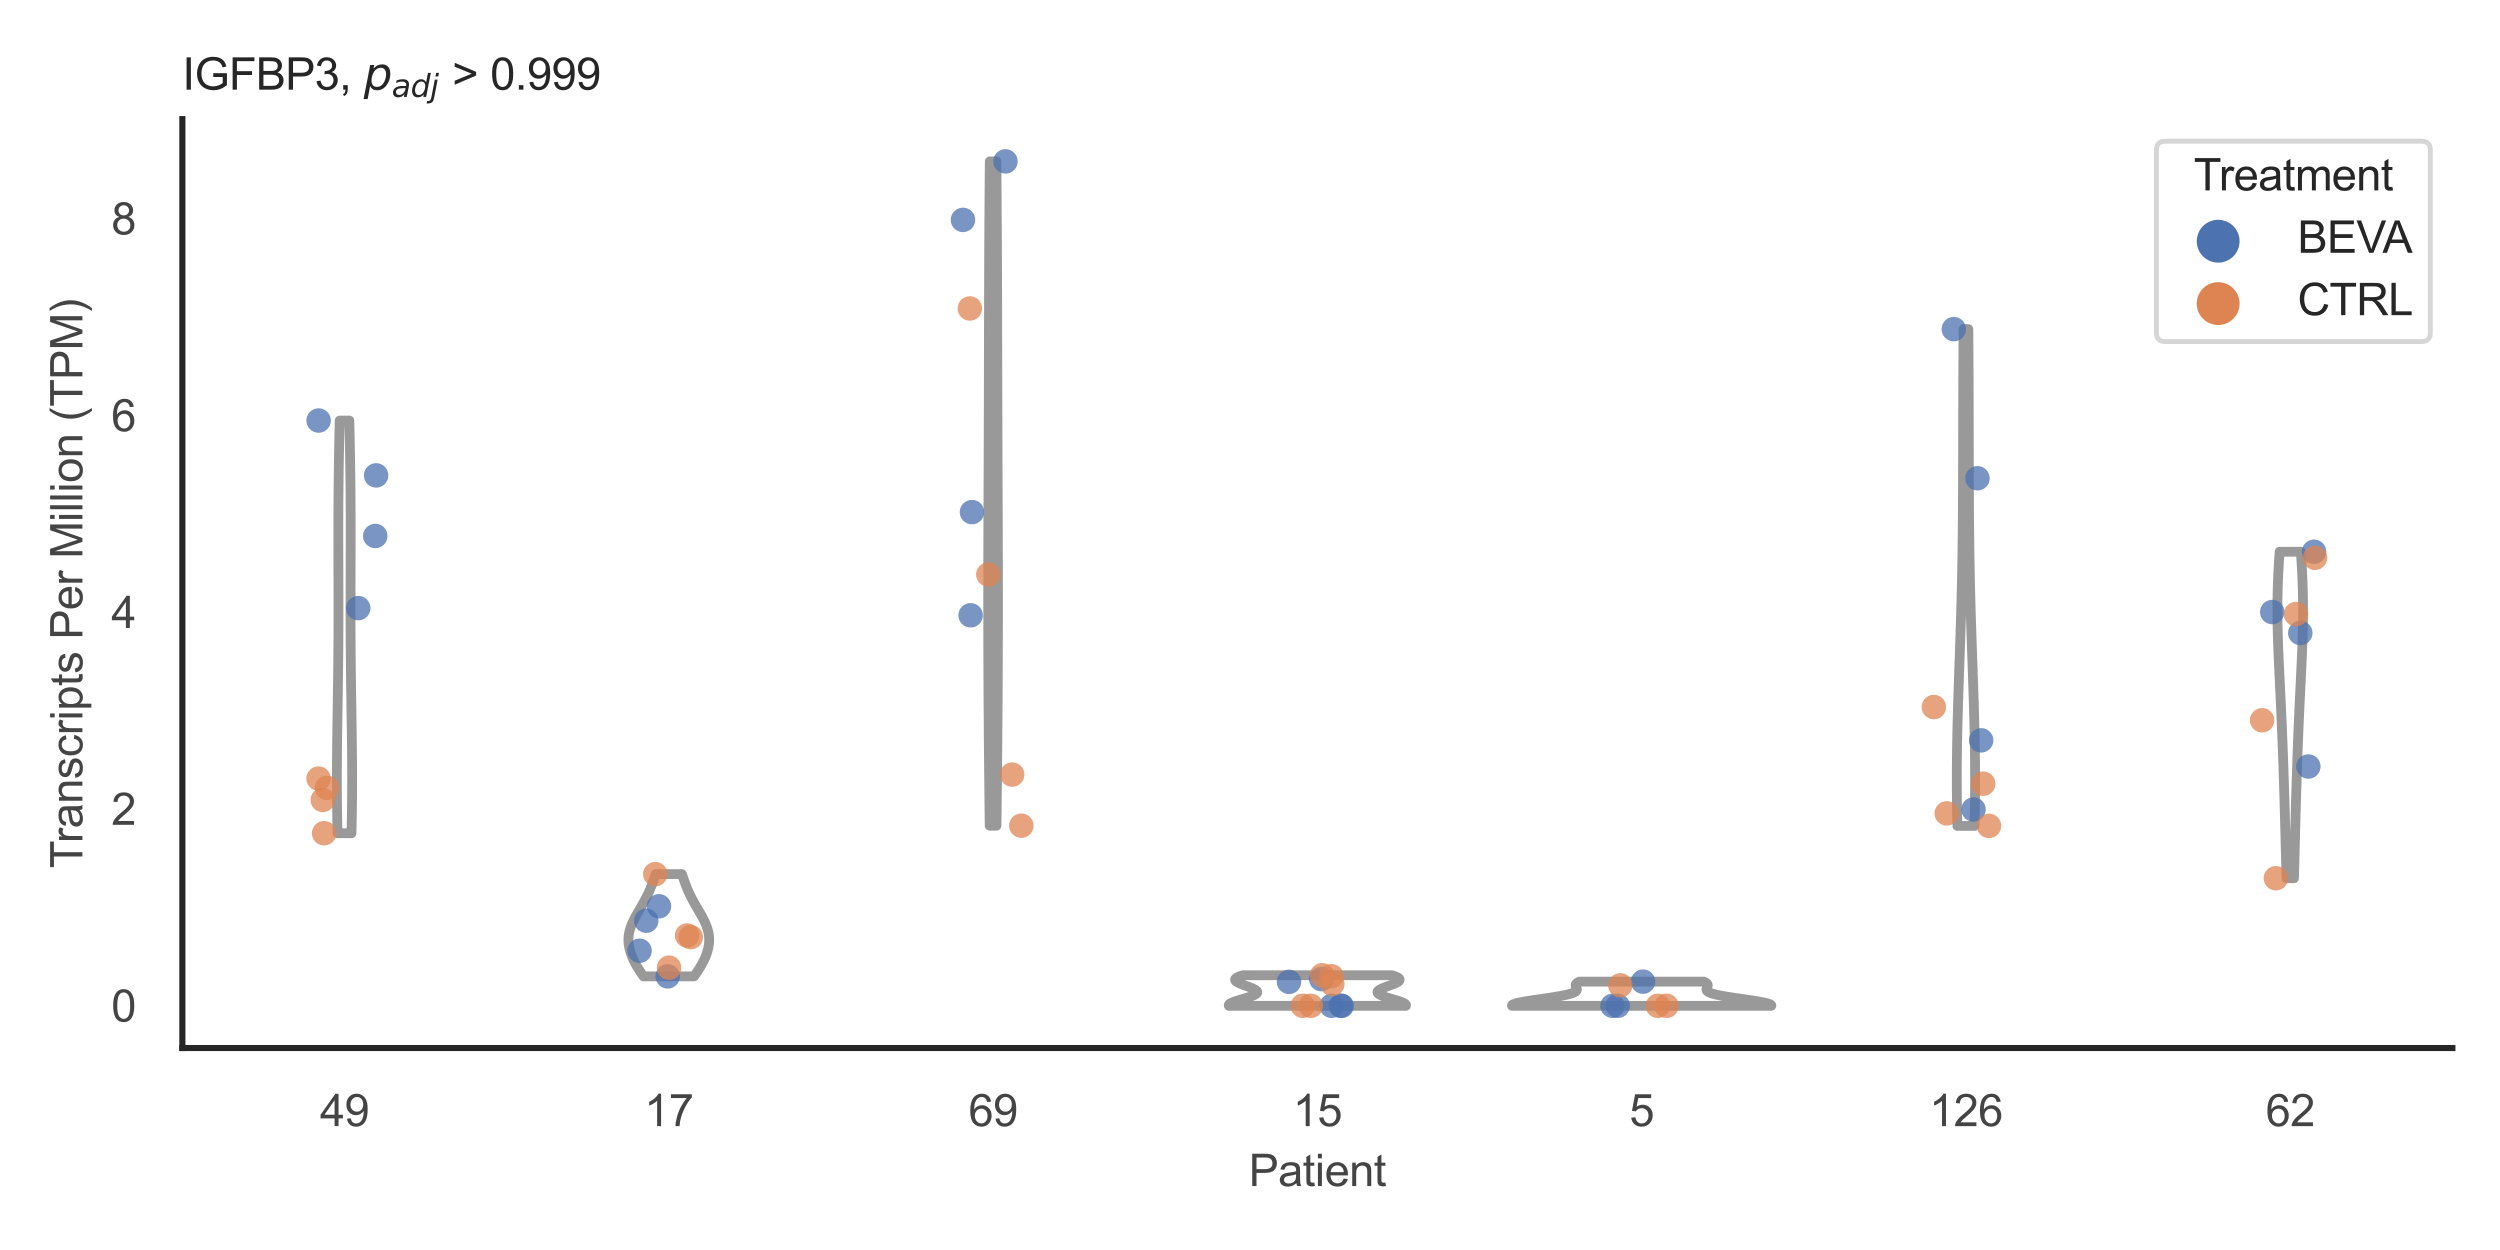 <?xml version="1.0" encoding="utf-8" standalone="no"?>
<!DOCTYPE svg PUBLIC "-//W3C//DTD SVG 1.1//EN"
  "http://www.w3.org/Graphics/SVG/1.1/DTD/svg11.dtd">
<svg xmlns:xlink="http://www.w3.org/1999/xlink" width="510.236pt" height="255.118pt" viewBox="0 0 510.236 255.118" xmlns="http://www.w3.org/2000/svg" version="1.1">
 <defs>
  <style type="text/css">*{stroke-linejoin: round; stroke-linecap: butt}</style>
 </defs>
 <g id="figure_1">
  <g id="patch_1">
   <path d="M 0 255.118 
L 510.236 255.118 
L 510.236 0 
L 0 0 
z
" style="fill: #ffffff"/>
  </g>
  <g id="axes_1">
   <g id="patch_2">
    <path d="M 37.22 213.898 
L 500.516 213.898 
L 500.516 24.32 
L 37.22 24.32 
z
" style="fill: #ffffff"/>
   </g>
   <g id="matplotlib.axis_1">
    <g id="xtick_1">
     <g id="text_1">
      <!-- 49 -->
      <g style="fill: #444444" transform="translate(65.308 229.84)scale(0.09 -0.09)">
       <defs>
        <path id="ArialMT-34" d="M 2069 0 
L 2069 1097 
L 81 1097 
L 81 1613 
L 2172 4581 
L 2631 4581 
L 2631 1613 
L 3250 1613 
L 3250 1097 
L 2631 1097 
L 2631 0 
L 2069 0 
z
M 2069 1613 
L 2069 3678 
L 634 1613 
L 2069 1613 
z
" transform="scale(0.016)"/>
        <path id="ArialMT-39" d="M 350 1059 
L 891 1109 
Q 959 728 1153 556 
Q 1347 384 1650 384 
Q 1909 384 2104 503 
Q 2300 622 2425 820 
Q 2550 1019 2634 1356 
Q 2719 1694 2719 2044 
Q 2719 2081 2716 2156 
Q 2547 1888 2255 1720 
Q 1963 1553 1622 1553 
Q 1053 1553 659 1965 
Q 266 2378 266 3053 
Q 266 3750 677 4175 
Q 1088 4600 1706 4600 
Q 2153 4600 2523 4359 
Q 2894 4119 3086 3673 
Q 3278 3228 3278 2384 
Q 3278 1506 3087 986 
Q 2897 466 2520 194 
Q 2144 -78 1638 -78 
Q 1100 -78 759 220 
Q 419 519 350 1059 
z
M 2653 3081 
Q 2653 3566 2395 3850 
Q 2138 4134 1775 4134 
Q 1400 4134 1122 3828 
Q 844 3522 844 3034 
Q 844 2597 1108 2323 
Q 1372 2050 1759 2050 
Q 2150 2050 2401 2323 
Q 2653 2597 2653 3081 
z
" transform="scale(0.016)"/>
       </defs>
       <use xlink:href="#ArialMT-34"/>
       <use xlink:href="#ArialMT-39" x="55.615"/>
      </g>
     </g>
    </g>
    <g id="xtick_2">
     <g id="text_2">
      <!-- 17 -->
      <g style="fill: #444444" transform="translate(131.493 229.84)scale(0.09 -0.09)">
       <defs>
        <path id="ArialMT-31" d="M 2384 0 
L 1822 0 
L 1822 3584 
Q 1619 3391 1289 3197 
Q 959 3003 697 2906 
L 697 3450 
Q 1169 3672 1522 3987 
Q 1875 4303 2022 4600 
L 2384 4600 
L 2384 0 
z
" transform="scale(0.016)"/>
        <path id="ArialMT-37" d="M 303 3981 
L 303 4522 
L 3269 4522 
L 3269 4084 
Q 2831 3619 2401 2847 
Q 1972 2075 1738 1259 
Q 1569 684 1522 0 
L 944 0 
Q 953 541 1156 1306 
Q 1359 2072 1739 2783 
Q 2119 3494 2547 3981 
L 303 3981 
z
" transform="scale(0.016)"/>
       </defs>
       <use xlink:href="#ArialMT-31"/>
       <use xlink:href="#ArialMT-37" x="55.615"/>
      </g>
     </g>
    </g>
    <g id="xtick_3">
     <g id="text_3">
      <!-- 69 -->
      <g style="fill: #444444" transform="translate(197.678 229.84)scale(0.09 -0.09)">
       <defs>
        <path id="ArialMT-36" d="M 3184 3459 
L 2625 3416 
Q 2550 3747 2413 3897 
Q 2184 4138 1850 4138 
Q 1581 4138 1378 3988 
Q 1113 3794 959 3422 
Q 806 3050 800 2363 
Q 1003 2672 1297 2822 
Q 1591 2972 1913 2972 
Q 2475 2972 2870 2558 
Q 3266 2144 3266 1488 
Q 3266 1056 3080 686 
Q 2894 316 2569 119 
Q 2244 -78 1831 -78 
Q 1128 -78 684 439 
Q 241 956 241 2144 
Q 241 3472 731 4075 
Q 1159 4600 1884 4600 
Q 2425 4600 2770 4297 
Q 3116 3994 3184 3459 
z
M 888 1484 
Q 888 1194 1011 928 
Q 1134 663 1356 523 
Q 1578 384 1822 384 
Q 2178 384 2434 671 
Q 2691 959 2691 1453 
Q 2691 1928 2437 2201 
Q 2184 2475 1800 2475 
Q 1419 2475 1153 2201 
Q 888 1928 888 1484 
z
" transform="scale(0.016)"/>
       </defs>
       <use xlink:href="#ArialMT-36"/>
       <use xlink:href="#ArialMT-39" x="55.615"/>
      </g>
     </g>
    </g>
    <g id="xtick_4">
     <g id="text_4">
      <!-- 15 -->
      <g style="fill: #444444" transform="translate(263.863 229.84)scale(0.09 -0.09)">
       <defs>
        <path id="ArialMT-35" d="M 266 1200 
L 856 1250 
Q 922 819 1161 601 
Q 1400 384 1738 384 
Q 2144 384 2425 690 
Q 2706 997 2706 1503 
Q 2706 1984 2436 2262 
Q 2166 2541 1728 2541 
Q 1456 2541 1237 2417 
Q 1019 2294 894 2097 
L 366 2166 
L 809 4519 
L 3088 4519 
L 3088 3981 
L 1259 3981 
L 1013 2750 
Q 1425 3038 1878 3038 
Q 2478 3038 2890 2622 
Q 3303 2206 3303 1553 
Q 3303 931 2941 478 
Q 2500 -78 1738 -78 
Q 1113 -78 717 272 
Q 322 622 266 1200 
z
" transform="scale(0.016)"/>
       </defs>
       <use xlink:href="#ArialMT-31"/>
       <use xlink:href="#ArialMT-35" x="55.615"/>
      </g>
     </g>
    </g>
    <g id="xtick_5">
     <g id="text_5">
      <!-- 5 -->
      <g style="fill: #444444" transform="translate(332.551 229.84)scale(0.09 -0.09)">
       <use xlink:href="#ArialMT-35"/>
      </g>
     </g>
    </g>
    <g id="xtick_6">
     <g id="text_6">
      <!-- 126 -->
      <g style="fill: #444444" transform="translate(393.731 229.84)scale(0.09 -0.09)">
       <defs>
        <path id="ArialMT-32" d="M 3222 541 
L 3222 0 
L 194 0 
Q 188 203 259 391 
Q 375 700 629 1000 
Q 884 1300 1366 1694 
Q 2113 2306 2375 2664 
Q 2638 3022 2638 3341 
Q 2638 3675 2398 3904 
Q 2159 4134 1775 4134 
Q 1369 4134 1125 3890 
Q 881 3647 878 3216 
L 300 3275 
Q 359 3922 746 4261 
Q 1134 4600 1788 4600 
Q 2447 4600 2831 4234 
Q 3216 3869 3216 3328 
Q 3216 3053 3103 2787 
Q 2991 2522 2730 2228 
Q 2469 1934 1863 1422 
Q 1356 997 1212 845 
Q 1069 694 975 541 
L 3222 541 
z
" transform="scale(0.016)"/>
       </defs>
       <use xlink:href="#ArialMT-31"/>
       <use xlink:href="#ArialMT-32" x="55.615"/>
       <use xlink:href="#ArialMT-36" x="111.23"/>
      </g>
     </g>
    </g>
    <g id="xtick_7">
     <g id="text_7">
      <!-- 62 -->
      <g style="fill: #444444" transform="translate(462.419 229.84)scale(0.09 -0.09)">
       <use xlink:href="#ArialMT-36"/>
       <use xlink:href="#ArialMT-32" x="55.615"/>
      </g>
     </g>
    </g>
    <g id="text_8">
     <!-- Patient -->
     <g style="fill: #444444" transform="translate(254.859 242.071)scale(0.09 -0.09)">
      <defs>
       <path id="ArialMT-50" d="M 494 0 
L 494 4581 
L 2222 4581 
Q 2678 4581 2919 4538 
Q 3256 4481 3484 4323 
Q 3713 4166 3852 3881 
Q 3991 3597 3991 3256 
Q 3991 2672 3619 2267 
Q 3247 1863 2275 1863 
L 1100 1863 
L 1100 0 
L 494 0 
z
M 1100 2403 
L 2284 2403 
Q 2872 2403 3119 2622 
Q 3366 2841 3366 3238 
Q 3366 3525 3220 3729 
Q 3075 3934 2838 4000 
Q 2684 4041 2272 4041 
L 1100 4041 
L 1100 2403 
z
" transform="scale(0.016)"/>
       <path id="ArialMT-61" d="M 2588 409 
Q 2275 144 1986 34 
Q 1697 -75 1366 -75 
Q 819 -75 525 192 
Q 231 459 231 875 
Q 231 1119 342 1320 
Q 453 1522 633 1644 
Q 813 1766 1038 1828 
Q 1203 1872 1538 1913 
Q 2219 1994 2541 2106 
Q 2544 2222 2544 2253 
Q 2544 2597 2384 2738 
Q 2169 2928 1744 2928 
Q 1347 2928 1158 2789 
Q 969 2650 878 2297 
L 328 2372 
Q 403 2725 575 2942 
Q 747 3159 1072 3276 
Q 1397 3394 1825 3394 
Q 2250 3394 2515 3294 
Q 2781 3194 2906 3042 
Q 3031 2891 3081 2659 
Q 3109 2516 3109 2141 
L 3109 1391 
Q 3109 606 3145 398 
Q 3181 191 3288 0 
L 2700 0 
Q 2613 175 2588 409 
z
M 2541 1666 
Q 2234 1541 1622 1453 
Q 1275 1403 1131 1340 
Q 988 1278 909 1158 
Q 831 1038 831 891 
Q 831 666 1001 516 
Q 1172 366 1500 366 
Q 1825 366 2078 508 
Q 2331 650 2450 897 
Q 2541 1088 2541 1459 
L 2541 1666 
z
" transform="scale(0.016)"/>
       <path id="ArialMT-74" d="M 1650 503 
L 1731 6 
Q 1494 -44 1306 -44 
Q 1000 -44 831 53 
Q 663 150 594 308 
Q 525 466 525 972 
L 525 2881 
L 113 2881 
L 113 3319 
L 525 3319 
L 525 4141 
L 1084 4478 
L 1084 3319 
L 1650 3319 
L 1650 2881 
L 1084 2881 
L 1084 941 
Q 1084 700 1114 631 
Q 1144 563 1211 522 
Q 1278 481 1403 481 
Q 1497 481 1650 503 
z
" transform="scale(0.016)"/>
       <path id="ArialMT-69" d="M 425 3934 
L 425 4581 
L 988 4581 
L 988 3934 
L 425 3934 
z
M 425 0 
L 425 3319 
L 988 3319 
L 988 0 
L 425 0 
z
" transform="scale(0.016)"/>
       <path id="ArialMT-65" d="M 2694 1069 
L 3275 997 
Q 3138 488 2766 206 
Q 2394 -75 1816 -75 
Q 1088 -75 661 373 
Q 234 822 234 1631 
Q 234 2469 665 2931 
Q 1097 3394 1784 3394 
Q 2450 3394 2872 2941 
Q 3294 2488 3294 1666 
Q 3294 1616 3291 1516 
L 816 1516 
Q 847 969 1125 678 
Q 1403 388 1819 388 
Q 2128 388 2347 550 
Q 2566 713 2694 1069 
z
M 847 1978 
L 2700 1978 
Q 2663 2397 2488 2606 
Q 2219 2931 1791 2931 
Q 1403 2931 1139 2672 
Q 875 2413 847 1978 
z
" transform="scale(0.016)"/>
       <path id="ArialMT-6e" d="M 422 0 
L 422 3319 
L 928 3319 
L 928 2847 
Q 1294 3394 1984 3394 
Q 2284 3394 2536 3286 
Q 2788 3178 2913 3003 
Q 3038 2828 3088 2588 
Q 3119 2431 3119 2041 
L 3119 0 
L 2556 0 
L 2556 2019 
Q 2556 2363 2490 2533 
Q 2425 2703 2258 2804 
Q 2091 2906 1866 2906 
Q 1506 2906 1245 2678 
Q 984 2450 984 1813 
L 984 0 
L 422 0 
z
" transform="scale(0.016)"/>
      </defs>
      <use xlink:href="#ArialMT-50"/>
      <use xlink:href="#ArialMT-61" x="66.699"/>
      <use xlink:href="#ArialMT-74" x="122.314"/>
      <use xlink:href="#ArialMT-69" x="150.098"/>
      <use xlink:href="#ArialMT-65" x="172.314"/>
      <use xlink:href="#ArialMT-6e" x="227.93"/>
      <use xlink:href="#ArialMT-74" x="283.545"/>
     </g>
    </g>
   </g>
   <g id="matplotlib.axis_2">
    <g id="ytick_1">
     <g id="text_9">
      <!-- 0 -->
      <g style="fill: #444444" transform="translate(22.715 208.502)scale(0.09 -0.09)">
       <defs>
        <path id="ArialMT-30" d="M 266 2259 
Q 266 3072 433 3567 
Q 600 4063 929 4331 
Q 1259 4600 1759 4600 
Q 2128 4600 2406 4451 
Q 2684 4303 2865 4023 
Q 3047 3744 3150 3342 
Q 3253 2941 3253 2259 
Q 3253 1453 3087 958 
Q 2922 463 2592 192 
Q 2263 -78 1759 -78 
Q 1097 -78 719 397 
Q 266 969 266 2259 
z
M 844 2259 
Q 844 1131 1108 757 
Q 1372 384 1759 384 
Q 2147 384 2411 759 
Q 2675 1134 2675 2259 
Q 2675 3391 2411 3762 
Q 2147 4134 1753 4134 
Q 1366 4134 1134 3806 
Q 844 3388 844 2259 
z
" transform="scale(0.016)"/>
       </defs>
       <use xlink:href="#ArialMT-30"/>
      </g>
     </g>
    </g>
    <g id="ytick_2">
     <g id="text_10">
      <!-- 2 -->
      <g style="fill: #444444" transform="translate(22.715 168.339)scale(0.09 -0.09)">
       <use xlink:href="#ArialMT-32"/>
      </g>
     </g>
    </g>
    <g id="ytick_3">
     <g id="text_11">
      <!-- 4 -->
      <g style="fill: #444444" transform="translate(22.715 128.176)scale(0.09 -0.09)">
       <use xlink:href="#ArialMT-34"/>
      </g>
     </g>
    </g>
    <g id="ytick_4">
     <g id="text_12">
      <!-- 6 -->
      <g style="fill: #444444" transform="translate(22.715 88.013)scale(0.09 -0.09)">
       <use xlink:href="#ArialMT-36"/>
      </g>
     </g>
    </g>
    <g id="ytick_5">
     <g id="text_13">
      <!-- 8 -->
      <g style="fill: #444444" transform="translate(22.715 47.849)scale(0.09 -0.09)">
       <defs>
        <path id="ArialMT-38" d="M 1131 2484 
Q 781 2613 612 2850 
Q 444 3088 444 3419 
Q 444 3919 803 4259 
Q 1163 4600 1759 4600 
Q 2359 4600 2725 4251 
Q 3091 3903 3091 3403 
Q 3091 3084 2923 2848 
Q 2756 2613 2416 2484 
Q 2838 2347 3058 2040 
Q 3278 1734 3278 1309 
Q 3278 722 2862 322 
Q 2447 -78 1769 -78 
Q 1091 -78 675 323 
Q 259 725 259 1325 
Q 259 1772 486 2073 
Q 713 2375 1131 2484 
z
M 1019 3438 
Q 1019 3113 1228 2906 
Q 1438 2700 1772 2700 
Q 2097 2700 2305 2904 
Q 2513 3109 2513 3406 
Q 2513 3716 2298 3927 
Q 2084 4138 1766 4138 
Q 1444 4138 1231 3931 
Q 1019 3725 1019 3438 
z
M 838 1322 
Q 838 1081 952 856 
Q 1066 631 1291 507 
Q 1516 384 1775 384 
Q 2178 384 2440 643 
Q 2703 903 2703 1303 
Q 2703 1709 2433 1975 
Q 2163 2241 1756 2241 
Q 1359 2241 1098 1978 
Q 838 1716 838 1322 
z
" transform="scale(0.016)"/>
       </defs>
       <use xlink:href="#ArialMT-38"/>
      </g>
     </g>
    </g>
    <g id="text_14">
     <!-- Transcripts Per Million (TPM) -->
     <g style="fill: #444444" transform="translate(16.821 177.194)rotate(-90)scale(0.09 -0.09)">
      <defs>
       <path id="ArialMT-54" d="M 1659 0 
L 1659 4041 
L 150 4041 
L 150 4581 
L 3781 4581 
L 3781 4041 
L 2266 4041 
L 2266 0 
L 1659 0 
z
" transform="scale(0.016)"/>
       <path id="ArialMT-72" d="M 416 0 
L 416 3319 
L 922 3319 
L 922 2816 
Q 1116 3169 1280 3281 
Q 1444 3394 1641 3394 
Q 1925 3394 2219 3213 
L 2025 2691 
Q 1819 2813 1613 2813 
Q 1428 2813 1281 2702 
Q 1134 2591 1072 2394 
Q 978 2094 978 1738 
L 978 0 
L 416 0 
z
" transform="scale(0.016)"/>
       <path id="ArialMT-73" d="M 197 991 
L 753 1078 
Q 800 744 1014 566 
Q 1228 388 1613 388 
Q 2000 388 2187 545 
Q 2375 703 2375 916 
Q 2375 1106 2209 1216 
Q 2094 1291 1634 1406 
Q 1016 1563 777 1677 
Q 538 1791 414 1992 
Q 291 2194 291 2438 
Q 291 2659 392 2848 
Q 494 3038 669 3163 
Q 800 3259 1026 3326 
Q 1253 3394 1513 3394 
Q 1903 3394 2198 3281 
Q 2494 3169 2634 2976 
Q 2775 2784 2828 2463 
L 2278 2388 
Q 2241 2644 2061 2787 
Q 1881 2931 1553 2931 
Q 1166 2931 1000 2803 
Q 834 2675 834 2503 
Q 834 2394 903 2306 
Q 972 2216 1119 2156 
Q 1203 2125 1616 2013 
Q 2213 1853 2448 1751 
Q 2684 1650 2818 1456 
Q 2953 1263 2953 975 
Q 2953 694 2789 445 
Q 2625 197 2315 61 
Q 2006 -75 1616 -75 
Q 969 -75 630 194 
Q 291 463 197 991 
z
" transform="scale(0.016)"/>
       <path id="ArialMT-63" d="M 2588 1216 
L 3141 1144 
Q 3050 572 2676 248 
Q 2303 -75 1759 -75 
Q 1078 -75 664 370 
Q 250 816 250 1647 
Q 250 2184 428 2587 
Q 606 2991 970 3192 
Q 1334 3394 1763 3394 
Q 2303 3394 2647 3120 
Q 2991 2847 3088 2344 
L 2541 2259 
Q 2463 2594 2264 2762 
Q 2066 2931 1784 2931 
Q 1359 2931 1093 2626 
Q 828 2322 828 1663 
Q 828 994 1084 691 
Q 1341 388 1753 388 
Q 2084 388 2306 591 
Q 2528 794 2588 1216 
z
" transform="scale(0.016)"/>
       <path id="ArialMT-70" d="M 422 -1272 
L 422 3319 
L 934 3319 
L 934 2888 
Q 1116 3141 1344 3267 
Q 1572 3394 1897 3394 
Q 2322 3394 2647 3175 
Q 2972 2956 3137 2557 
Q 3303 2159 3303 1684 
Q 3303 1175 3120 767 
Q 2938 359 2589 142 
Q 2241 -75 1856 -75 
Q 1575 -75 1351 44 
Q 1128 163 984 344 
L 984 -1272 
L 422 -1272 
z
M 931 1641 
Q 931 1000 1190 694 
Q 1450 388 1819 388 
Q 2194 388 2461 705 
Q 2728 1022 2728 1688 
Q 2728 2322 2467 2637 
Q 2206 2953 1844 2953 
Q 1484 2953 1207 2617 
Q 931 2281 931 1641 
z
" transform="scale(0.016)"/>
       <path id="ArialMT-20" transform="scale(0.016)"/>
       <path id="ArialMT-4d" d="M 475 0 
L 475 4581 
L 1388 4581 
L 2472 1338 
Q 2622 884 2691 659 
Q 2769 909 2934 1394 
L 4031 4581 
L 4847 4581 
L 4847 0 
L 4263 0 
L 4263 3834 
L 2931 0 
L 2384 0 
L 1059 3900 
L 1059 0 
L 475 0 
z
" transform="scale(0.016)"/>
       <path id="ArialMT-6c" d="M 409 0 
L 409 4581 
L 972 4581 
L 972 0 
L 409 0 
z
" transform="scale(0.016)"/>
       <path id="ArialMT-6f" d="M 213 1659 
Q 213 2581 725 3025 
Q 1153 3394 1769 3394 
Q 2453 3394 2887 2945 
Q 3322 2497 3322 1706 
Q 3322 1066 3130 698 
Q 2938 331 2570 128 
Q 2203 -75 1769 -75 
Q 1072 -75 642 372 
Q 213 819 213 1659 
z
M 791 1659 
Q 791 1022 1069 705 
Q 1347 388 1769 388 
Q 2188 388 2466 706 
Q 2744 1025 2744 1678 
Q 2744 2294 2464 2611 
Q 2184 2928 1769 2928 
Q 1347 2928 1069 2612 
Q 791 2297 791 1659 
z
" transform="scale(0.016)"/>
       <path id="ArialMT-28" d="M 1497 -1347 
Q 1031 -759 709 28 
Q 388 816 388 1659 
Q 388 2403 628 3084 
Q 909 3875 1497 4659 
L 1900 4659 
Q 1522 4009 1400 3731 
Q 1209 3300 1100 2831 
Q 966 2247 966 1656 
Q 966 153 1900 -1347 
L 1497 -1347 
z
" transform="scale(0.016)"/>
       <path id="ArialMT-29" d="M 791 -1347 
L 388 -1347 
Q 1322 153 1322 1656 
Q 1322 2244 1188 2822 
Q 1081 3291 891 3722 
Q 769 4003 388 4659 
L 791 4659 
Q 1378 3875 1659 3084 
Q 1900 2403 1900 1659 
Q 1900 816 1576 28 
Q 1253 -759 791 -1347 
z
" transform="scale(0.016)"/>
      </defs>
      <use xlink:href="#ArialMT-54"/>
      <use xlink:href="#ArialMT-72" x="57.334"/>
      <use xlink:href="#ArialMT-61" x="90.635"/>
      <use xlink:href="#ArialMT-6e" x="146.25"/>
      <use xlink:href="#ArialMT-73" x="201.865"/>
      <use xlink:href="#ArialMT-63" x="251.865"/>
      <use xlink:href="#ArialMT-72" x="301.865"/>
      <use xlink:href="#ArialMT-69" x="335.166"/>
      <use xlink:href="#ArialMT-70" x="357.383"/>
      <use xlink:href="#ArialMT-74" x="412.998"/>
      <use xlink:href="#ArialMT-73" x="440.781"/>
      <use xlink:href="#ArialMT-20" x="490.781"/>
      <use xlink:href="#ArialMT-50" x="518.564"/>
      <use xlink:href="#ArialMT-65" x="585.264"/>
      <use xlink:href="#ArialMT-72" x="640.879"/>
      <use xlink:href="#ArialMT-20" x="674.18"/>
      <use xlink:href="#ArialMT-4d" x="701.963"/>
      <use xlink:href="#ArialMT-69" x="785.264"/>
      <use xlink:href="#ArialMT-6c" x="807.48"/>
      <use xlink:href="#ArialMT-6c" x="829.697"/>
      <use xlink:href="#ArialMT-69" x="851.914"/>
      <use xlink:href="#ArialMT-6f" x="874.131"/>
      <use xlink:href="#ArialMT-6e" x="929.746"/>
      <use xlink:href="#ArialMT-20" x="985.361"/>
      <use xlink:href="#ArialMT-28" x="1013.145"/>
      <use xlink:href="#ArialMT-54" x="1046.445"/>
      <use xlink:href="#ArialMT-50" x="1107.529"/>
      <use xlink:href="#ArialMT-4d" x="1174.229"/>
      <use xlink:href="#ArialMT-29" x="1257.529"/>
     </g>
    </g>
   </g>
   <g id="PolyCollection_1">
    <defs>
     <path id="m7b7f03e92c" d="M 71.736 -85.057 
L 68.889 -85.057 
L 68.869 -85.908 
L 68.851 -86.759 
L 68.835 -87.61 
L 68.82 -88.46 
L 68.807 -89.311 
L 68.795 -90.162 
L 68.785 -91.013 
L 68.776 -91.864 
L 68.769 -92.715 
L 68.764 -93.565 
L 68.76 -94.416 
L 68.758 -95.267 
L 68.757 -96.118 
L 68.758 -96.969 
L 68.76 -97.819 
L 68.764 -98.67 
L 68.768 -99.521 
L 68.774 -100.372 
L 68.781 -101.223 
L 68.789 -102.074 
L 68.798 -102.924 
L 68.807 -103.775 
L 68.818 -104.626 
L 68.829 -105.477 
L 68.841 -106.328 
L 68.853 -107.179 
L 68.865 -108.029 
L 68.878 -108.88 
L 68.891 -109.731 
L 68.904 -110.582 
L 68.917 -111.433 
L 68.93 -112.283 
L 68.942 -113.134 
L 68.955 -113.985 
L 68.967 -114.836 
L 68.978 -115.687 
L 68.99 -116.538 
L 69 -117.388 
L 69.011 -118.239 
L 69.02 -119.09 
L 69.029 -119.941 
L 69.037 -120.792 
L 69.045 -121.643 
L 69.052 -122.493 
L 69.058 -123.344 
L 69.063 -124.195 
L 69.068 -125.046 
L 69.072 -125.897 
L 69.075 -126.747 
L 69.077 -127.598 
L 69.079 -128.449 
L 69.08 -129.3 
L 69.081 -130.151 
L 69.081 -131.002 
L 69.081 -131.852 
L 69.08 -132.703 
L 69.079 -133.554 
L 69.077 -134.405 
L 69.075 -135.256 
L 69.073 -136.107 
L 69.071 -136.957 
L 69.068 -137.808 
L 69.066 -138.659 
L 69.063 -139.51 
L 69.061 -140.361 
L 69.059 -141.212 
L 69.057 -142.062 
L 69.055 -142.913 
L 69.054 -143.764 
L 69.053 -144.615 
L 69.052 -145.466 
L 69.052 -146.316 
L 69.052 -147.167 
L 69.053 -148.018 
L 69.055 -148.869 
L 69.057 -149.72 
L 69.06 -150.571 
L 69.064 -151.421 
L 69.068 -152.272 
L 69.073 -153.123 
L 69.079 -153.974 
L 69.086 -154.825 
L 69.094 -155.676 
L 69.103 -156.526 
L 69.112 -157.377 
L 69.123 -158.228 
L 69.134 -159.079 
L 69.146 -159.93 
L 69.159 -160.78 
L 69.173 -161.631 
L 69.188 -162.482 
L 69.203 -163.333 
L 69.22 -164.184 
L 69.237 -165.035 
L 69.254 -165.885 
L 69.273 -166.736 
L 69.292 -167.587 
L 69.312 -168.438 
L 69.332 -169.289 
L 71.293 -169.289 
L 71.293 -169.289 
L 71.313 -168.438 
L 71.333 -167.587 
L 71.352 -166.736 
L 71.371 -165.885 
L 71.389 -165.035 
L 71.406 -164.184 
L 71.422 -163.333 
L 71.437 -162.482 
L 71.452 -161.631 
L 71.466 -160.78 
L 71.479 -159.93 
L 71.491 -159.079 
L 71.502 -158.228 
L 71.513 -157.377 
L 71.522 -156.526 
L 71.531 -155.676 
L 71.539 -154.825 
L 71.546 -153.974 
L 71.552 -153.123 
L 71.557 -152.272 
L 71.562 -151.421 
L 71.565 -150.571 
L 71.568 -149.72 
L 71.57 -148.869 
L 71.572 -148.018 
L 71.573 -147.167 
L 71.573 -146.316 
L 71.573 -145.466 
L 71.573 -144.615 
L 71.572 -143.764 
L 71.57 -142.913 
L 71.568 -142.062 
L 71.566 -141.212 
L 71.564 -140.361 
L 71.562 -139.51 
L 71.559 -138.659 
L 71.557 -137.808 
L 71.554 -136.957 
L 71.552 -136.107 
L 71.55 -135.256 
L 71.548 -134.405 
L 71.546 -133.554 
L 71.545 -132.703 
L 71.544 -131.852 
L 71.544 -131.002 
L 71.544 -130.151 
L 71.545 -129.3 
L 71.546 -128.449 
L 71.548 -127.598 
L 71.55 -126.747 
L 71.554 -125.897 
L 71.558 -125.046 
L 71.562 -124.195 
L 71.568 -123.344 
L 71.574 -122.493 
L 71.58 -121.643 
L 71.588 -120.792 
L 71.596 -119.941 
L 71.605 -119.09 
L 71.615 -118.239 
L 71.625 -117.388 
L 71.635 -116.538 
L 71.647 -115.687 
L 71.658 -114.836 
L 71.671 -113.985 
L 71.683 -113.134 
L 71.696 -112.283 
L 71.708 -111.433 
L 71.721 -110.582 
L 71.734 -109.731 
L 71.747 -108.88 
L 71.76 -108.029 
L 71.772 -107.179 
L 71.785 -106.328 
L 71.796 -105.477 
L 71.807 -104.626 
L 71.818 -103.775 
L 71.827 -102.924 
L 71.836 -102.074 
L 71.844 -101.223 
L 71.851 -100.372 
L 71.857 -99.521 
L 71.862 -98.67 
L 71.865 -97.819 
L 71.867 -96.969 
L 71.868 -96.118 
L 71.867 -95.267 
L 71.865 -94.416 
L 71.861 -93.565 
L 71.856 -92.715 
L 71.849 -91.864 
L 71.84 -91.013 
L 71.83 -90.162 
L 71.819 -89.311 
L 71.805 -88.46 
L 71.79 -87.61 
L 71.774 -86.759 
L 71.756 -85.908 
L 71.736 -85.057 
z
" style="stroke: #999999; stroke-width: 2"/>
    </defs>
    <g clip-path="url(#p05894f7585)">
     <use xlink:href="#m7b7f03e92c" x="0" y="255.118" style="fill: #ffffff; stroke: #999999; stroke-width: 2"/>
    </g>
   </g>
   <g id="PolyCollection_2">
    <defs>
     <path id="mac7cdf65c2" d="M 141.654 -55.847 
L 131.342 -55.847 
L 131.192 -56.058 
L 131.045 -56.269 
L 130.899 -56.48 
L 130.756 -56.69 
L 130.616 -56.901 
L 130.479 -57.112 
L 130.344 -57.323 
L 130.213 -57.534 
L 130.085 -57.744 
L 129.96 -57.955 
L 129.839 -58.166 
L 129.722 -58.377 
L 129.608 -58.587 
L 129.498 -58.798 
L 129.392 -59.009 
L 129.29 -59.22 
L 129.192 -59.431 
L 129.099 -59.641 
L 129.01 -59.852 
L 128.925 -60.063 
L 128.845 -60.274 
L 128.769 -60.484 
L 128.698 -60.695 
L 128.632 -60.906 
L 128.571 -61.117 
L 128.515 -61.328 
L 128.465 -61.538 
L 128.419 -61.749 
L 128.379 -61.96 
L 128.345 -62.171 
L 128.316 -62.381 
L 128.293 -62.592 
L 128.276 -62.803 
L 128.265 -63.014 
L 128.259 -63.225 
L 128.26 -63.435 
L 128.267 -63.646 
L 128.281 -63.857 
L 128.3 -64.068 
L 128.326 -64.278 
L 128.358 -64.489 
L 128.395 -64.7 
L 128.44 -64.911 
L 128.49 -65.122 
L 128.546 -65.332 
L 128.607 -65.543 
L 128.675 -65.754 
L 128.747 -65.965 
L 128.826 -66.175 
L 128.909 -66.386 
L 128.997 -66.597 
L 129.089 -66.808 
L 129.186 -67.019 
L 129.287 -67.229 
L 129.391 -67.44 
L 129.499 -67.651 
L 129.61 -67.862 
L 129.724 -68.072 
L 129.84 -68.283 
L 129.958 -68.494 
L 130.078 -68.705 
L 130.199 -68.916 
L 130.321 -69.126 
L 130.444 -69.337 
L 130.567 -69.548 
L 130.69 -69.759 
L 130.813 -69.969 
L 130.936 -70.18 
L 131.057 -70.391 
L 131.178 -70.602 
L 131.297 -70.813 
L 131.414 -71.023 
L 131.53 -71.234 
L 131.643 -71.445 
L 131.755 -71.656 
L 131.864 -71.866 
L 131.971 -72.077 
L 132.076 -72.288 
L 132.178 -72.499 
L 132.278 -72.71 
L 132.375 -72.92 
L 132.47 -73.131 
L 132.563 -73.342 
L 132.653 -73.553 
L 132.741 -73.763 
L 132.827 -73.974 
L 132.911 -74.185 
L 132.992 -74.396 
L 133.073 -74.607 
L 133.151 -74.817 
L 133.228 -75.028 
L 133.304 -75.239 
L 133.379 -75.45 
L 133.453 -75.66 
L 133.526 -75.871 
L 133.598 -76.082 
L 133.67 -76.293 
L 133.742 -76.504 
L 133.813 -76.714 
L 139.183 -76.714 
L 139.183 -76.714 
L 139.254 -76.504 
L 139.325 -76.293 
L 139.397 -76.082 
L 139.47 -75.871 
L 139.543 -75.66 
L 139.616 -75.45 
L 139.691 -75.239 
L 139.767 -75.028 
L 139.844 -74.817 
L 139.923 -74.607 
L 140.003 -74.396 
L 140.085 -74.185 
L 140.169 -73.974 
L 140.255 -73.763 
L 140.343 -73.553 
L 140.433 -73.342 
L 140.525 -73.131 
L 140.62 -72.92 
L 140.717 -72.71 
L 140.817 -72.499 
L 140.919 -72.288 
L 141.024 -72.077 
L 141.131 -71.866 
L 141.241 -71.656 
L 141.352 -71.445 
L 141.466 -71.234 
L 141.582 -71.023 
L 141.699 -70.813 
L 141.818 -70.602 
L 141.938 -70.391 
L 142.06 -70.18 
L 142.182 -69.969 
L 142.305 -69.759 
L 142.428 -69.548 
L 142.551 -69.337 
L 142.674 -69.126 
L 142.796 -68.916 
L 142.918 -68.705 
L 143.037 -68.494 
L 143.156 -68.283 
L 143.272 -68.072 
L 143.385 -67.862 
L 143.496 -67.651 
L 143.604 -67.44 
L 143.709 -67.229 
L 143.81 -67.019 
L 143.906 -66.808 
L 143.999 -66.597 
L 144.087 -66.386 
L 144.17 -66.175 
L 144.248 -65.965 
L 144.321 -65.754 
L 144.388 -65.543 
L 144.45 -65.332 
L 144.506 -65.122 
L 144.556 -64.911 
L 144.6 -64.7 
L 144.638 -64.489 
L 144.67 -64.278 
L 144.695 -64.068 
L 144.715 -63.857 
L 144.728 -63.646 
L 144.735 -63.435 
L 144.736 -63.225 
L 144.731 -63.014 
L 144.72 -62.803 
L 144.703 -62.592 
L 144.68 -62.381 
L 144.651 -62.171 
L 144.616 -61.96 
L 144.576 -61.749 
L 144.531 -61.538 
L 144.48 -61.328 
L 144.424 -61.117 
L 144.363 -60.906 
L 144.297 -60.695 
L 144.227 -60.484 
L 144.151 -60.274 
L 144.071 -60.063 
L 143.986 -59.852 
L 143.897 -59.641 
L 143.803 -59.431 
L 143.705 -59.22 
L 143.603 -59.009 
L 143.498 -58.798 
L 143.388 -58.587 
L 143.274 -58.377 
L 143.156 -58.166 
L 143.035 -57.955 
L 142.911 -57.744 
L 142.782 -57.534 
L 142.651 -57.323 
L 142.517 -57.112 
L 142.379 -56.901 
L 142.239 -56.69 
L 142.096 -56.48 
L 141.951 -56.269 
L 141.803 -56.058 
L 141.654 -55.847 
z
" style="stroke: #999999; stroke-width: 2"/>
    </defs>
    <g clip-path="url(#p05894f7585)">
     <use xlink:href="#mac7cdf65c2" x="0" y="255.118" style="fill: #ffffff; stroke: #999999; stroke-width: 2"/>
    </g>
   </g>
   <g id="PolyCollection_3">
    <defs>
     <path id="m088c92054d" d="M 203.377 -86.6 
L 201.989 -86.6 
L 201.972 -87.969 
L 201.956 -89.339 
L 201.94 -90.708 
L 201.925 -92.078 
L 201.91 -93.447 
L 201.895 -94.817 
L 201.881 -96.186 
L 201.867 -97.556 
L 201.853 -98.925 
L 201.84 -100.295 
L 201.828 -101.664 
L 201.816 -103.034 
L 201.804 -104.403 
L 201.793 -105.773 
L 201.783 -107.142 
L 201.773 -108.512 
L 201.763 -109.881 
L 201.754 -111.251 
L 201.746 -112.62 
L 201.738 -113.99 
L 201.731 -115.359 
L 201.724 -116.729 
L 201.718 -118.098 
L 201.713 -119.468 
L 201.708 -120.837 
L 201.704 -122.207 
L 201.7 -123.576 
L 201.697 -124.946 
L 201.694 -126.315 
L 201.692 -127.685 
L 201.691 -129.054 
L 201.69 -130.424 
L 201.689 -131.793 
L 201.689 -133.163 
L 201.69 -134.532 
L 201.691 -135.902 
L 201.692 -137.271 
L 201.694 -138.641 
L 201.697 -140.01 
L 201.699 -141.38 
L 201.703 -142.749 
L 201.706 -144.119 
L 201.71 -145.488 
L 201.714 -146.858 
L 201.718 -148.227 
L 201.722 -149.597 
L 201.727 -150.966 
L 201.732 -152.336 
L 201.737 -153.705 
L 201.742 -155.075 
L 201.747 -156.444 
L 201.752 -157.814 
L 201.757 -159.184 
L 201.762 -160.553 
L 201.767 -161.923 
L 201.771 -163.292 
L 201.776 -164.662 
L 201.781 -166.031 
L 201.785 -167.401 
L 201.79 -168.77 
L 201.794 -170.14 
L 201.798 -171.509 
L 201.802 -172.879 
L 201.805 -174.248 
L 201.809 -175.618 
L 201.812 -176.987 
L 201.815 -178.357 
L 201.818 -179.726 
L 201.822 -181.096 
L 201.824 -182.465 
L 201.827 -183.835 
L 201.83 -185.204 
L 201.833 -186.574 
L 201.836 -187.943 
L 201.839 -189.313 
L 201.842 -190.682 
L 201.845 -192.052 
L 201.849 -193.421 
L 201.852 -194.791 
L 201.856 -196.16 
L 201.86 -197.53 
L 201.865 -198.899 
L 201.869 -200.269 
L 201.875 -201.638 
L 201.88 -203.008 
L 201.886 -204.377 
L 201.893 -205.747 
L 201.9 -207.116 
L 201.907 -208.486 
L 201.915 -209.855 
L 201.924 -211.225 
L 201.933 -212.594 
L 201.942 -213.964 
L 201.953 -215.333 
L 201.963 -216.703 
L 201.975 -218.072 
L 201.986 -219.442 
L 201.999 -220.811 
L 202.012 -222.181 
L 203.354 -222.181 
L 203.354 -222.181 
L 203.367 -220.811 
L 203.379 -219.442 
L 203.391 -218.072 
L 203.403 -216.703 
L 203.413 -215.333 
L 203.424 -213.964 
L 203.433 -212.594 
L 203.442 -211.225 
L 203.451 -209.855 
L 203.459 -208.486 
L 203.466 -207.116 
L 203.473 -205.747 
L 203.48 -204.377 
L 203.486 -203.008 
L 203.491 -201.638 
L 203.496 -200.269 
L 203.501 -198.899 
L 203.506 -197.53 
L 203.51 -196.16 
L 203.514 -194.791 
L 203.517 -193.421 
L 203.521 -192.052 
L 203.524 -190.682 
L 203.527 -189.313 
L 203.53 -187.943 
L 203.533 -186.574 
L 203.536 -185.204 
L 203.539 -183.835 
L 203.541 -182.465 
L 203.544 -181.096 
L 203.547 -179.726 
L 203.551 -178.357 
L 203.554 -176.987 
L 203.557 -175.618 
L 203.561 -174.248 
L 203.564 -172.879 
L 203.568 -171.509 
L 203.572 -170.14 
L 203.576 -168.77 
L 203.581 -167.401 
L 203.585 -166.031 
L 203.59 -164.662 
L 203.594 -163.292 
L 203.599 -161.923 
L 203.604 -160.553 
L 203.609 -159.184 
L 203.614 -157.814 
L 203.619 -156.444 
L 203.624 -155.075 
L 203.629 -153.705 
L 203.634 -152.336 
L 203.639 -150.966 
L 203.643 -149.597 
L 203.648 -148.227 
L 203.652 -146.858 
L 203.656 -145.488 
L 203.66 -144.119 
L 203.663 -142.749 
L 203.666 -141.38 
L 203.669 -140.01 
L 203.671 -138.641 
L 203.673 -137.271 
L 203.675 -135.902 
L 203.676 -134.532 
L 203.677 -133.163 
L 203.677 -131.793 
L 203.676 -130.424 
L 203.675 -129.054 
L 203.674 -127.685 
L 203.672 -126.315 
L 203.669 -124.946 
L 203.666 -123.576 
L 203.662 -122.207 
L 203.658 -120.837 
L 203.653 -119.468 
L 203.648 -118.098 
L 203.642 -116.729 
L 203.635 -115.359 
L 203.628 -113.99 
L 203.62 -112.62 
L 203.612 -111.251 
L 203.603 -109.881 
L 203.593 -108.512 
L 203.583 -107.142 
L 203.573 -105.773 
L 203.562 -104.403 
L 203.55 -103.034 
L 203.538 -101.664 
L 203.526 -100.295 
L 203.513 -98.925 
L 203.499 -97.556 
L 203.485 -96.186 
L 203.471 -94.817 
L 203.456 -93.447 
L 203.441 -92.078 
L 203.426 -90.708 
L 203.41 -89.339 
L 203.394 -87.969 
L 203.377 -86.6 
z
" style="stroke: #999999; stroke-width: 2"/>
    </defs>
    <g clip-path="url(#p05894f7585)">
     <use xlink:href="#m088c92054d" x="0" y="255.118" style="fill: #ffffff; stroke: #999999; stroke-width: 2"/>
    </g>
   </g>
   <g id="PolyCollection_4">
    <defs>
     <path id="m7b53f1d48f" d="M 286.932 -49.837 
L 250.805 -49.837 
L 250.782 -49.9 
L 250.778 -49.963 
L 250.791 -50.026 
L 250.823 -50.089 
L 250.872 -50.152 
L 250.937 -50.215 
L 251.019 -50.278 
L 251.116 -50.341 
L 251.228 -50.404 
L 251.354 -50.467 
L 251.494 -50.53 
L 251.645 -50.593 
L 251.808 -50.656 
L 251.981 -50.719 
L 252.163 -50.782 
L 252.353 -50.845 
L 252.55 -50.908 
L 252.753 -50.971 
L 252.961 -51.034 
L 253.172 -51.097 
L 253.386 -51.16 
L 253.601 -51.223 
L 253.816 -51.286 
L 254.03 -51.349 
L 254.241 -51.412 
L 254.449 -51.475 
L 254.652 -51.538 
L 254.85 -51.601 
L 255.042 -51.664 
L 255.225 -51.727 
L 255.401 -51.79 
L 255.567 -51.853 
L 255.722 -51.916 
L 255.867 -51.979 
L 256.001 -52.042 
L 256.122 -52.105 
L 256.23 -52.168 
L 256.326 -52.231 
L 256.408 -52.294 
L 256.475 -52.357 
L 256.529 -52.42 
L 256.569 -52.483 
L 256.594 -52.546 
L 256.605 -52.609 
L 256.601 -52.672 
L 256.584 -52.735 
L 256.552 -52.798 
L 256.507 -52.861 
L 256.449 -52.924 
L 256.378 -52.987 
L 256.295 -53.05 
L 256.199 -53.113 
L 256.093 -53.176 
L 255.977 -53.239 
L 255.85 -53.302 
L 255.715 -53.365 
L 255.571 -53.428 
L 255.421 -53.491 
L 255.264 -53.554 
L 255.101 -53.617 
L 254.935 -53.68 
L 254.764 -53.743 
L 254.592 -53.806 
L 254.417 -53.869 
L 254.243 -53.932 
L 254.068 -53.995 
L 253.896 -54.058 
L 253.726 -54.121 
L 253.559 -54.184 
L 253.397 -54.247 
L 253.24 -54.31 
L 253.09 -54.373 
L 252.947 -54.436 
L 252.813 -54.499 
L 252.687 -54.562 
L 252.571 -54.625 
L 252.466 -54.688 
L 252.372 -54.751 
L 252.289 -54.814 
L 252.219 -54.877 
L 252.162 -54.94 
L 252.119 -55.003 
L 252.09 -55.066 
L 252.075 -55.129 
L 252.074 -55.192 
L 252.088 -55.255 
L 252.118 -55.318 
L 252.162 -55.381 
L 252.222 -55.444 
L 252.297 -55.507 
L 252.388 -55.57 
L 252.493 -55.633 
L 252.613 -55.696 
L 252.748 -55.759 
L 252.898 -55.822 
L 253.062 -55.885 
L 253.239 -55.948 
L 253.43 -56.011 
L 253.633 -56.074 
L 284.103 -56.074 
L 284.103 -56.074 
L 284.306 -56.011 
L 284.497 -55.948 
L 284.675 -55.885 
L 284.838 -55.822 
L 284.988 -55.759 
L 285.123 -55.696 
L 285.243 -55.633 
L 285.349 -55.57 
L 285.439 -55.507 
L 285.514 -55.444 
L 285.574 -55.381 
L 285.618 -55.318 
L 285.648 -55.255 
L 285.662 -55.192 
L 285.662 -55.129 
L 285.647 -55.066 
L 285.617 -55.003 
L 285.574 -54.94 
L 285.517 -54.877 
L 285.447 -54.814 
L 285.365 -54.751 
L 285.271 -54.688 
L 285.165 -54.625 
L 285.049 -54.562 
L 284.923 -54.499 
L 284.789 -54.436 
L 284.646 -54.373 
L 284.496 -54.31 
L 284.339 -54.247 
L 284.177 -54.184 
L 284.011 -54.121 
L 283.841 -54.058 
L 283.668 -53.995 
L 283.494 -53.932 
L 283.319 -53.869 
L 283.145 -53.806 
L 282.972 -53.743 
L 282.802 -53.68 
L 282.635 -53.617 
L 282.472 -53.554 
L 282.315 -53.491 
L 282.165 -53.428 
L 282.021 -53.365 
L 281.886 -53.302 
L 281.76 -53.239 
L 281.643 -53.176 
L 281.537 -53.113 
L 281.442 -53.05 
L 281.358 -52.987 
L 281.287 -52.924 
L 281.229 -52.861 
L 281.184 -52.798 
L 281.152 -52.735 
L 281.135 -52.672 
L 281.131 -52.609 
L 281.142 -52.546 
L 281.167 -52.483 
L 281.207 -52.42 
L 281.261 -52.357 
L 281.329 -52.294 
L 281.41 -52.231 
L 281.506 -52.168 
L 281.614 -52.105 
L 281.736 -52.042 
L 281.869 -51.979 
L 282.014 -51.916 
L 282.17 -51.853 
L 282.336 -51.79 
L 282.511 -51.727 
L 282.695 -51.664 
L 282.886 -51.601 
L 283.084 -51.538 
L 283.287 -51.475 
L 283.495 -51.412 
L 283.707 -51.349 
L 283.92 -51.286 
L 284.135 -51.223 
L 284.35 -51.16 
L 284.564 -51.097 
L 284.775 -51.034 
L 284.983 -50.971 
L 285.186 -50.908 
L 285.383 -50.845 
L 285.574 -50.782 
L 285.756 -50.719 
L 285.929 -50.656 
L 286.091 -50.593 
L 286.243 -50.53 
L 286.382 -50.467 
L 286.508 -50.404 
L 286.62 -50.341 
L 286.717 -50.278 
L 286.799 -50.215 
L 286.864 -50.152 
L 286.913 -50.089 
L 286.945 -50.026 
L 286.959 -49.963 
L 286.954 -49.9 
L 286.932 -49.837 
z
" style="stroke: #999999; stroke-width: 2"/>
    </defs>
    <g clip-path="url(#p05894f7585)">
     <use xlink:href="#m7b53f1d48f" x="0" y="255.118" style="fill: #ffffff; stroke: #999999; stroke-width: 2"/>
    </g>
   </g>
   <g id="PolyCollection_5">
    <defs>
     <path id="m8376a46ce5" d="M 361.511 -49.837 
L 308.595 -49.837 
L 308.579 -49.887 
L 308.585 -49.937 
L 308.612 -49.987 
L 308.66 -50.036 
L 308.729 -50.086 
L 308.819 -50.136 
L 308.929 -50.186 
L 309.059 -50.236 
L 309.207 -50.286 
L 309.374 -50.335 
L 309.558 -50.385 
L 309.76 -50.435 
L 309.977 -50.485 
L 310.21 -50.535 
L 310.457 -50.585 
L 310.717 -50.634 
L 310.991 -50.684 
L 311.275 -50.734 
L 311.57 -50.784 
L 311.875 -50.834 
L 312.188 -50.884 
L 312.509 -50.933 
L 312.835 -50.983 
L 313.167 -51.033 
L 313.504 -51.083 
L 313.843 -51.133 
L 314.185 -51.182 
L 314.527 -51.232 
L 314.869 -51.282 
L 315.211 -51.332 
L 315.55 -51.382 
L 315.887 -51.432 
L 316.219 -51.481 
L 316.547 -51.531 
L 316.869 -51.581 
L 317.185 -51.631 
L 317.494 -51.681 
L 317.795 -51.731 
L 318.087 -51.78 
L 318.37 -51.83 
L 318.644 -51.88 
L 318.907 -51.93 
L 319.159 -51.98 
L 319.401 -52.029 
L 319.631 -52.079 
L 319.85 -52.129 
L 320.056 -52.179 
L 320.251 -52.229 
L 320.433 -52.279 
L 320.603 -52.328 
L 320.761 -52.378 
L 320.907 -52.428 
L 321.041 -52.478 
L 321.163 -52.528 
L 321.273 -52.578 
L 321.372 -52.627 
L 321.46 -52.677 
L 321.537 -52.727 
L 321.603 -52.777 
L 321.66 -52.827 
L 321.708 -52.877 
L 321.746 -52.926 
L 321.776 -52.976 
L 321.798 -53.026 
L 321.813 -53.076 
L 321.822 -53.126 
L 321.824 -53.175 
L 321.821 -53.225 
L 321.813 -53.275 
L 321.801 -53.325 
L 321.786 -53.375 
L 321.768 -53.425 
L 321.748 -53.474 
L 321.726 -53.524 
L 321.704 -53.574 
L 321.681 -53.624 
L 321.66 -53.674 
L 321.639 -53.724 
L 321.62 -53.773 
L 321.604 -53.823 
L 321.59 -53.873 
L 321.581 -53.923 
L 321.575 -53.973 
L 321.573 -54.023 
L 321.577 -54.072 
L 321.586 -54.122 
L 321.601 -54.172 
L 321.622 -54.222 
L 321.649 -54.272 
L 321.684 -54.321 
L 321.726 -54.371 
L 321.775 -54.421 
L 321.831 -54.471 
L 321.895 -54.521 
L 321.967 -54.571 
L 322.048 -54.62 
L 322.136 -54.67 
L 322.232 -54.72 
L 322.336 -54.77 
L 347.771 -54.77 
L 347.771 -54.77 
L 347.875 -54.72 
L 347.971 -54.67 
L 348.059 -54.62 
L 348.139 -54.571 
L 348.211 -54.521 
L 348.275 -54.471 
L 348.332 -54.421 
L 348.381 -54.371 
L 348.423 -54.321 
L 348.457 -54.272 
L 348.485 -54.222 
L 348.506 -54.172 
L 348.521 -54.122 
L 348.53 -54.072 
L 348.533 -54.023 
L 348.532 -53.973 
L 348.526 -53.923 
L 348.516 -53.873 
L 348.503 -53.823 
L 348.486 -53.773 
L 348.467 -53.724 
L 348.447 -53.674 
L 348.425 -53.624 
L 348.403 -53.574 
L 348.381 -53.524 
L 348.359 -53.474 
L 348.339 -53.425 
L 348.321 -53.375 
L 348.306 -53.325 
L 348.294 -53.275 
L 348.286 -53.225 
L 348.283 -53.175 
L 348.285 -53.126 
L 348.293 -53.076 
L 348.308 -53.026 
L 348.331 -52.976 
L 348.361 -52.926 
L 348.399 -52.877 
L 348.446 -52.827 
L 348.503 -52.777 
L 348.57 -52.727 
L 348.647 -52.677 
L 348.735 -52.627 
L 348.834 -52.578 
L 348.944 -52.528 
L 349.066 -52.478 
L 349.2 -52.428 
L 349.345 -52.378 
L 349.503 -52.328 
L 349.674 -52.279 
L 349.856 -52.229 
L 350.05 -52.179 
L 350.257 -52.129 
L 350.475 -52.079 
L 350.706 -52.029 
L 350.947 -51.98 
L 351.2 -51.93 
L 351.463 -51.88 
L 351.736 -51.83 
L 352.019 -51.78 
L 352.312 -51.731 
L 352.613 -51.681 
L 352.921 -51.631 
L 353.237 -51.581 
L 353.559 -51.531 
L 353.887 -51.481 
L 354.22 -51.432 
L 354.556 -51.382 
L 354.896 -51.332 
L 355.237 -51.282 
L 355.58 -51.232 
L 355.922 -51.182 
L 356.263 -51.133 
L 356.603 -51.083 
L 356.939 -51.033 
L 357.271 -50.983 
L 357.598 -50.933 
L 357.919 -50.884 
L 358.232 -50.834 
L 358.536 -50.784 
L 358.831 -50.734 
L 359.116 -50.684 
L 359.389 -50.634 
L 359.65 -50.585 
L 359.897 -50.535 
L 360.13 -50.485 
L 360.347 -50.435 
L 360.548 -50.385 
L 360.733 -50.335 
L 360.9 -50.286 
L 361.048 -50.236 
L 361.177 -50.186 
L 361.287 -50.136 
L 361.377 -50.086 
L 361.446 -50.036 
L 361.495 -49.987 
L 361.522 -49.937 
L 361.527 -49.887 
L 361.511 -49.837 
z
" style="stroke: #999999; stroke-width: 2"/>
    </defs>
    <g clip-path="url(#p05894f7585)">
     <use xlink:href="#m8376a46ce5" x="0" y="255.118" style="fill: #ffffff; stroke: #999999; stroke-width: 2"/>
    </g>
   </g>
   <g id="PolyCollection_6">
    <defs>
     <path id="md1ff5354c8" d="M 402.991 -86.556 
L 399.486 -86.556 
L 399.463 -87.58 
L 399.443 -88.604 
L 399.425 -89.628 
L 399.409 -90.652 
L 399.396 -91.676 
L 399.386 -92.7 
L 399.378 -93.724 
L 399.373 -94.749 
L 399.371 -95.773 
L 399.371 -96.797 
L 399.374 -97.821 
L 399.38 -98.845 
L 399.388 -99.869 
L 399.399 -100.893 
L 399.412 -101.918 
L 399.428 -102.942 
L 399.446 -103.966 
L 399.466 -104.99 
L 399.488 -106.014 
L 399.512 -107.038 
L 399.537 -108.062 
L 399.565 -109.086 
L 399.594 -110.111 
L 399.624 -111.135 
L 399.656 -112.159 
L 399.688 -113.183 
L 399.722 -114.207 
L 399.756 -115.231 
L 399.791 -116.255 
L 399.827 -117.28 
L 399.862 -118.304 
L 399.898 -119.328 
L 399.934 -120.352 
L 399.97 -121.376 
L 400.005 -122.4 
L 400.041 -123.424 
L 400.075 -124.448 
L 400.109 -125.473 
L 400.143 -126.497 
L 400.175 -127.521 
L 400.207 -128.545 
L 400.237 -129.569 
L 400.267 -130.593 
L 400.296 -131.617 
L 400.323 -132.642 
L 400.349 -133.666 
L 400.374 -134.69 
L 400.398 -135.714 
L 400.42 -136.738 
L 400.441 -137.762 
L 400.461 -138.786 
L 400.48 -139.811 
L 400.497 -140.835 
L 400.513 -141.859 
L 400.528 -142.883 
L 400.542 -143.907 
L 400.555 -144.931 
L 400.566 -145.955 
L 400.577 -146.979 
L 400.586 -148.004 
L 400.595 -149.028 
L 400.603 -150.052 
L 400.61 -151.076 
L 400.616 -152.1 
L 400.621 -153.124 
L 400.626 -154.148 
L 400.63 -155.173 
L 400.634 -156.197 
L 400.637 -157.221 
L 400.64 -158.245 
L 400.643 -159.269 
L 400.645 -160.293 
L 400.647 -161.317 
L 400.649 -162.341 
L 400.651 -163.366 
L 400.652 -164.39 
L 400.654 -165.414 
L 400.656 -166.438 
L 400.658 -167.462 
L 400.66 -168.486 
L 400.662 -169.51 
L 400.664 -170.535 
L 400.667 -171.559 
L 400.669 -172.583 
L 400.672 -173.607 
L 400.676 -174.631 
L 400.679 -175.655 
L 400.684 -176.679 
L 400.688 -177.703 
L 400.693 -178.728 
L 400.698 -179.752 
L 400.703 -180.776 
L 400.709 -181.8 
L 400.716 -182.824 
L 400.722 -183.848 
L 400.729 -184.872 
L 400.737 -185.897 
L 400.745 -186.921 
L 400.753 -187.945 
L 401.724 -187.945 
L 401.724 -187.945 
L 401.732 -186.921 
L 401.74 -185.897 
L 401.748 -184.872 
L 401.755 -183.848 
L 401.761 -182.824 
L 401.768 -181.8 
L 401.774 -180.776 
L 401.779 -179.752 
L 401.784 -178.728 
L 401.789 -177.703 
L 401.793 -176.679 
L 401.797 -175.655 
L 401.801 -174.631 
L 401.804 -173.607 
L 401.808 -172.583 
L 401.81 -171.559 
L 401.813 -170.535 
L 401.815 -169.51 
L 401.817 -168.486 
L 401.819 -167.462 
L 401.821 -166.438 
L 401.823 -165.414 
L 401.825 -164.39 
L 401.826 -163.366 
L 401.828 -162.341 
L 401.83 -161.317 
L 401.832 -160.293 
L 401.834 -159.269 
L 401.837 -158.245 
L 401.84 -157.221 
L 401.843 -156.197 
L 401.847 -155.173 
L 401.851 -154.148 
L 401.856 -153.124 
L 401.861 -152.1 
L 401.867 -151.076 
L 401.874 -150.052 
L 401.882 -149.028 
L 401.89 -148.004 
L 401.9 -146.979 
L 401.911 -145.955 
L 401.922 -144.931 
L 401.935 -143.907 
L 401.949 -142.883 
L 401.963 -141.859 
L 401.98 -140.835 
L 401.997 -139.811 
L 402.016 -138.786 
L 402.035 -137.762 
L 402.057 -136.738 
L 402.079 -135.714 
L 402.103 -134.69 
L 402.128 -133.666 
L 402.154 -132.642 
L 402.181 -131.617 
L 402.21 -130.593 
L 402.239 -129.569 
L 402.27 -128.545 
L 402.302 -127.521 
L 402.334 -126.497 
L 402.368 -125.473 
L 402.402 -124.448 
L 402.436 -123.424 
L 402.472 -122.4 
L 402.507 -121.376 
L 402.543 -120.352 
L 402.579 -119.328 
L 402.615 -118.304 
L 402.65 -117.28 
L 402.686 -116.255 
L 402.721 -115.231 
L 402.755 -114.207 
L 402.789 -113.183 
L 402.821 -112.159 
L 402.853 -111.135 
L 402.883 -110.111 
L 402.912 -109.086 
L 402.94 -108.062 
L 402.965 -107.038 
L 402.989 -106.014 
L 403.011 -104.99 
L 403.031 -103.966 
L 403.049 -102.942 
L 403.065 -101.918 
L 403.078 -100.893 
L 403.089 -99.869 
L 403.097 -98.845 
L 403.103 -97.821 
L 403.106 -96.797 
L 403.106 -95.773 
L 403.104 -94.749 
L 403.099 -93.724 
L 403.091 -92.7 
L 403.081 -91.676 
L 403.068 -90.652 
L 403.052 -89.628 
L 403.034 -88.604 
L 403.014 -87.58 
L 402.991 -86.556 
z
" style="stroke: #999999; stroke-width: 2"/>
    </defs>
    <g clip-path="url(#p05894f7585)">
     <use xlink:href="#md1ff5354c8" x="0" y="255.118" style="fill: #ffffff; stroke: #999999; stroke-width: 2"/>
    </g>
   </g>
   <g id="PolyCollection_7">
    <defs>
     <path id="mfa2fba4597" d="M 468.189 -75.869 
L 466.658 -75.869 
L 466.641 -76.542 
L 466.624 -77.215 
L 466.607 -77.888 
L 466.59 -78.561 
L 466.573 -79.234 
L 466.556 -79.908 
L 466.539 -80.581 
L 466.522 -81.254 
L 466.505 -81.927 
L 466.489 -82.6 
L 466.472 -83.273 
L 466.455 -83.946 
L 466.438 -84.62 
L 466.42 -85.293 
L 466.403 -85.966 
L 466.385 -86.639 
L 466.368 -87.312 
L 466.35 -87.985 
L 466.332 -88.658 
L 466.313 -89.331 
L 466.294 -90.005 
L 466.275 -90.678 
L 466.256 -91.351 
L 466.237 -92.024 
L 466.217 -92.697 
L 466.197 -93.37 
L 466.176 -94.043 
L 466.155 -94.717 
L 466.134 -95.39 
L 466.113 -96.063 
L 466.091 -96.736 
L 466.069 -97.409 
L 466.046 -98.082 
L 466.023 -98.755 
L 466 -99.428 
L 465.976 -100.102 
L 465.952 -100.775 
L 465.928 -101.448 
L 465.903 -102.121 
L 465.877 -102.794 
L 465.851 -103.467 
L 465.825 -104.14 
L 465.798 -104.813 
L 465.771 -105.487 
L 465.743 -106.16 
L 465.715 -106.833 
L 465.686 -107.506 
L 465.657 -108.179 
L 465.627 -108.852 
L 465.596 -109.525 
L 465.566 -110.199 
L 465.535 -110.872 
L 465.503 -111.545 
L 465.471 -112.218 
L 465.439 -112.891 
L 465.406 -113.564 
L 465.373 -114.237 
L 465.34 -114.91 
L 465.307 -115.584 
L 465.274 -116.257 
L 465.242 -116.93 
L 465.209 -117.603 
L 465.177 -118.276 
L 465.145 -118.949 
L 465.114 -119.622 
L 465.083 -120.296 
L 465.054 -120.969 
L 465.025 -121.642 
L 464.998 -122.315 
L 464.971 -122.988 
L 464.947 -123.661 
L 464.923 -124.334 
L 464.902 -125.007 
L 464.882 -125.681 
L 464.865 -126.354 
L 464.85 -127.027 
L 464.837 -127.7 
L 464.826 -128.373 
L 464.818 -129.046 
L 464.812 -129.719 
L 464.81 -130.392 
L 464.81 -131.066 
L 464.813 -131.739 
L 464.819 -132.412 
L 464.828 -133.085 
L 464.84 -133.758 
L 464.855 -134.431 
L 464.873 -135.104 
L 464.895 -135.778 
L 464.919 -136.451 
L 464.946 -137.124 
L 464.976 -137.797 
L 465.009 -138.47 
L 465.045 -139.143 
L 465.083 -139.816 
L 465.124 -140.489 
L 465.167 -141.163 
L 465.213 -141.836 
L 465.261 -142.509 
L 469.586 -142.509 
L 469.586 -142.509 
L 469.634 -141.836 
L 469.68 -141.163 
L 469.723 -140.489 
L 469.764 -139.816 
L 469.802 -139.143 
L 469.838 -138.47 
L 469.871 -137.797 
L 469.901 -137.124 
L 469.928 -136.451 
L 469.953 -135.778 
L 469.974 -135.104 
L 469.992 -134.431 
L 470.007 -133.758 
L 470.019 -133.085 
L 470.028 -132.412 
L 470.034 -131.739 
L 470.037 -131.066 
L 470.038 -130.392 
L 470.035 -129.719 
L 470.029 -129.046 
L 470.021 -128.373 
L 470.011 -127.7 
L 469.998 -127.027 
L 469.982 -126.354 
L 469.965 -125.681 
L 469.945 -125.007 
L 469.924 -124.334 
L 469.901 -123.661 
L 469.876 -122.988 
L 469.85 -122.315 
L 469.822 -121.642 
L 469.794 -120.969 
L 469.764 -120.296 
L 469.733 -119.622 
L 469.702 -118.949 
L 469.67 -118.276 
L 469.638 -117.603 
L 469.606 -116.93 
L 469.573 -116.257 
L 469.54 -115.584 
L 469.507 -114.91 
L 469.474 -114.237 
L 469.441 -113.564 
L 469.409 -112.891 
L 469.376 -112.218 
L 469.344 -111.545 
L 469.313 -110.872 
L 469.282 -110.199 
L 469.251 -109.525 
L 469.22 -108.852 
L 469.191 -108.179 
L 469.161 -107.506 
L 469.133 -106.833 
L 469.104 -106.16 
L 469.076 -105.487 
L 469.049 -104.813 
L 469.022 -104.14 
L 468.996 -103.467 
L 468.97 -102.794 
L 468.945 -102.121 
L 468.92 -101.448 
L 468.895 -100.775 
L 468.871 -100.102 
L 468.847 -99.428 
L 468.824 -98.755 
L 468.801 -98.082 
L 468.778 -97.409 
L 468.756 -96.736 
L 468.734 -96.063 
L 468.713 -95.39 
L 468.692 -94.717 
L 468.671 -94.043 
L 468.651 -93.37 
L 468.63 -92.697 
L 468.611 -92.024 
L 468.591 -91.351 
L 468.572 -90.678 
L 468.553 -90.005 
L 468.534 -89.331 
L 468.516 -88.658 
L 468.498 -87.985 
L 468.48 -87.312 
L 468.462 -86.639 
L 468.444 -85.966 
L 468.427 -85.293 
L 468.41 -84.62 
L 468.393 -83.946 
L 468.376 -83.273 
L 468.359 -82.6 
L 468.342 -81.927 
L 468.325 -81.254 
L 468.308 -80.581 
L 468.291 -79.908 
L 468.275 -79.234 
L 468.258 -78.561 
L 468.241 -77.888 
L 468.224 -77.215 
L 468.206 -76.542 
L 468.189 -75.869 
z
" style="stroke: #999999; stroke-width: 2"/>
    </defs>
    <g clip-path="url(#p05894f7585)">
     <use xlink:href="#mfa2fba4597" x="0" y="255.118" style="fill: #ffffff; stroke: #999999; stroke-width: 2"/>
    </g>
   </g>
   <g id="PathCollection_1"/>
   <g id="PathCollection_2"/>
   <g id="patch_3">
    <path d="M 37.22 213.898 
L 37.22 24.32 
" style="fill: none; stroke: #262626; stroke-width: 1.25; stroke-linejoin: miter; stroke-linecap: square"/>
   </g>
   <g id="patch_4">
    <path d="M 37.22 213.898 
L 500.516 213.898 
" style="fill: none; stroke: #262626; stroke-width: 1.25; stroke-linejoin: miter; stroke-linecap: square"/>
   </g>
   <g id="PathCollection_3">
    <defs>
     <path id="C0_0_5967a2b15d" d="M 0 2.5 
C 0.663 2.5 1.299 2.237 1.768 1.768 
C 2.237 1.299 2.5 0.663 2.5 -0 
C 2.5 -0.663 2.237 -1.299 1.768 -1.768 
C 1.299 -2.237 0.663 -2.5 0 -2.5 
C -0.663 -2.5 -1.299 -2.237 -1.768 -1.768 
C -2.237 -1.299 -2.5 -0.663 -2.5 0 
C -2.5 0.663 -2.237 1.299 -1.768 1.768 
C -1.299 2.237 -0.663 2.5 0 2.5 
z
"/>
    </defs>
    <g clip-path="url(#p05894f7585)">
     <use xlink:href="#C0_0_5967a2b15d" x="76.765" y="97.024" style="fill: #4c72b0; fill-opacity: 0.75"/>
    </g>
    <g clip-path="url(#p05894f7585)">
     <use xlink:href="#C0_0_5967a2b15d" x="73.115" y="124.116" style="fill: #4c72b0; fill-opacity: 0.75"/>
    </g>
    <g clip-path="url(#p05894f7585)">
     <use xlink:href="#C0_0_5967a2b15d" x="76.585" y="109.39" style="fill: #4c72b0; fill-opacity: 0.75"/>
    </g>
    <g clip-path="url(#p05894f7585)">
     <use xlink:href="#C0_0_5967a2b15d" x="65.027" y="85.829" style="fill: #4c72b0; fill-opacity: 0.75"/>
    </g>
    <g clip-path="url(#p05894f7585)">
     <use xlink:href="#C0_0_5967a2b15d" x="65.011" y="158.898" style="fill: #dd8452; fill-opacity: 0.75"/>
    </g>
    <g clip-path="url(#p05894f7585)">
     <use xlink:href="#C0_0_5967a2b15d" x="66.743" y="160.794" style="fill: #dd8452; fill-opacity: 0.75"/>
    </g>
    <g clip-path="url(#p05894f7585)">
     <use xlink:href="#C0_0_5967a2b15d" x="65.875" y="163.262" style="fill: #dd8452; fill-opacity: 0.75"/>
    </g>
    <g clip-path="url(#p05894f7585)">
     <use xlink:href="#C0_0_5967a2b15d" x="66.147" y="170.061" style="fill: #dd8452; fill-opacity: 0.75"/>
    </g>
   </g>
   <g id="PathCollection_4">
    <defs>
     <path id="C1_0_89f1526866" d="M 0 2.5 
C 0.663 2.5 1.299 2.237 1.768 1.768 
C 2.237 1.299 2.5 0.663 2.5 -0 
C 2.5 -0.663 2.237 -1.299 1.768 -1.768 
C 1.299 -2.237 0.663 -2.5 0 -2.5 
C -0.663 -2.5 -1.299 -2.237 -1.768 -1.768 
C -2.237 -1.299 -2.5 -0.663 -2.5 0 
C -2.5 0.663 -2.237 1.299 -1.768 1.768 
C -1.299 2.237 -0.663 2.5 0 2.5 
z
"/>
    </defs>
    <g clip-path="url(#p05894f7585)">
     <use xlink:href="#C1_0_89f1526866" x="131.894" y="187.905" style="fill: #4c72b0; fill-opacity: 0.75"/>
    </g>
    <g clip-path="url(#p05894f7585)">
     <use xlink:href="#C1_0_89f1526866" x="136.271" y="199.271" style="fill: #4c72b0; fill-opacity: 0.75"/>
    </g>
    <g clip-path="url(#p05894f7585)">
     <use xlink:href="#C1_0_89f1526866" x="134.49" y="184.964" style="fill: #4c72b0; fill-opacity: 0.75"/>
    </g>
    <g clip-path="url(#p05894f7585)">
     <use xlink:href="#C1_0_89f1526866" x="130.529" y="194.038" style="fill: #4c72b0; fill-opacity: 0.75"/>
    </g>
    <g clip-path="url(#p05894f7585)">
     <use xlink:href="#C1_0_89f1526866" x="133.741" y="178.404" style="fill: #dd8452; fill-opacity: 0.75"/>
    </g>
    <g clip-path="url(#p05894f7585)">
     <use xlink:href="#C1_0_89f1526866" x="140.983" y="191.264" style="fill: #dd8452; fill-opacity: 0.75"/>
    </g>
    <g clip-path="url(#p05894f7585)">
     <use xlink:href="#C1_0_89f1526866" x="140.233" y="190.926" style="fill: #dd8452; fill-opacity: 0.75"/>
    </g>
    <g clip-path="url(#p05894f7585)">
     <use xlink:href="#C1_0_89f1526866" x="136.546" y="197.489" style="fill: #dd8452; fill-opacity: 0.75"/>
    </g>
   </g>
   <g id="PathCollection_5">
    <defs>
     <path id="C2_0_dcbb204ac0" d="M 0 2.5 
C 0.663 2.5 1.299 2.237 1.768 1.768 
C 2.237 1.299 2.5 0.663 2.5 -0 
C 2.5 -0.663 2.237 -1.299 1.768 -1.768 
C 1.299 -2.237 0.663 -2.5 0 -2.5 
C -0.663 -2.5 -1.299 -2.237 -1.768 -1.768 
C -2.237 -1.299 -2.5 -0.663 -2.5 0 
C -2.5 0.663 -2.237 1.299 -1.768 1.768 
C -1.299 2.237 -0.663 2.5 0 2.5 
z
"/>
    </defs>
    <g clip-path="url(#p05894f7585)">
     <use xlink:href="#C2_0_dcbb204ac0" x="196.538" y="44.88" style="fill: #4c72b0; fill-opacity: 0.75"/>
    </g>
    <g clip-path="url(#p05894f7585)">
     <use xlink:href="#C2_0_dcbb204ac0" x="198.097" y="125.58" style="fill: #4c72b0; fill-opacity: 0.75"/>
    </g>
    <g clip-path="url(#p05894f7585)">
     <use xlink:href="#C2_0_dcbb204ac0" x="198.371" y="104.513" style="fill: #4c72b0; fill-opacity: 0.75"/>
    </g>
    <g clip-path="url(#p05894f7585)">
     <use xlink:href="#C2_0_dcbb204ac0" x="205.205" y="32.937" style="fill: #4c72b0; fill-opacity: 0.75"/>
    </g>
    <g clip-path="url(#p05894f7585)">
     <use xlink:href="#C2_0_dcbb204ac0" x="208.447" y="168.519" style="fill: #dd8452; fill-opacity: 0.75"/>
    </g>
    <g clip-path="url(#p05894f7585)">
     <use xlink:href="#C2_0_dcbb204ac0" x="206.577" y="158.085" style="fill: #dd8452; fill-opacity: 0.75"/>
    </g>
    <g clip-path="url(#p05894f7585)">
     <use xlink:href="#C2_0_dcbb204ac0" x="201.712" y="117.243" style="fill: #dd8452; fill-opacity: 0.75"/>
    </g>
    <g clip-path="url(#p05894f7585)">
     <use xlink:href="#C2_0_dcbb204ac0" x="197.938" y="62.957" style="fill: #dd8452; fill-opacity: 0.75"/>
    </g>
   </g>
   <g id="PathCollection_6">
    <defs>
     <path id="C3_0_8224f253b3" d="M 0 2.5 
C 0.663 2.5 1.299 2.237 1.768 1.768 
C 2.237 1.299 2.5 0.663 2.5 -0 
C 2.5 -0.663 2.237 -1.299 1.768 -1.768 
C 1.299 -2.237 0.663 -2.5 0 -2.5 
C -0.663 -2.5 -1.299 -2.237 -1.768 -1.768 
C -2.237 -1.299 -2.5 -0.663 -2.5 0 
C -2.5 0.663 -2.237 1.299 -1.768 1.768 
C -1.299 2.237 -0.663 2.5 0 2.5 
z
"/>
    </defs>
    <g clip-path="url(#p05894f7585)">
     <use xlink:href="#C3_0_8224f253b3" x="271.764" y="205.281" style="fill: #4c72b0; fill-opacity: 0.75"/>
    </g>
    <g clip-path="url(#p05894f7585)">
     <use xlink:href="#C3_0_8224f253b3" x="269.663" y="199.829" style="fill: #4c72b0; fill-opacity: 0.75"/>
    </g>
    <g clip-path="url(#p05894f7585)">
     <use xlink:href="#C3_0_8224f253b3" x="273.637" y="205.281" style="fill: #4c72b0; fill-opacity: 0.75"/>
    </g>
    <g clip-path="url(#p05894f7585)">
     <use xlink:href="#C3_0_8224f253b3" x="273.831" y="205.28" style="fill: #4c72b0; fill-opacity: 0.75"/>
    </g>
    <g clip-path="url(#p05894f7585)">
     <use xlink:href="#C3_0_8224f253b3" x="263.077" y="200.389" style="fill: #4c72b0; fill-opacity: 0.75"/>
    </g>
    <g clip-path="url(#p05894f7585)">
     <use xlink:href="#C3_0_8224f253b3" x="269.83" y="199.044" style="fill: #dd8452; fill-opacity: 0.75"/>
    </g>
    <g clip-path="url(#p05894f7585)">
     <use xlink:href="#C3_0_8224f253b3" x="267.531" y="205.281" style="fill: #dd8452; fill-opacity: 0.75"/>
    </g>
    <g clip-path="url(#p05894f7585)">
     <use xlink:href="#C3_0_8224f253b3" x="271.76" y="199.245" style="fill: #dd8452; fill-opacity: 0.75"/>
    </g>
    <g clip-path="url(#p05894f7585)">
     <use xlink:href="#C3_0_8224f253b3" x="265.874" y="205.281" style="fill: #dd8452; fill-opacity: 0.75"/>
    </g>
    <g clip-path="url(#p05894f7585)">
     <use xlink:href="#C3_0_8224f253b3" x="271.919" y="200.841" style="fill: #dd8452; fill-opacity: 0.75"/>
    </g>
   </g>
   <g id="PathCollection_7">
    <defs>
     <path id="C4_0_1974cc8da7" d="M 0 2.5 
C 0.663 2.5 1.299 2.237 1.768 1.768 
C 2.237 1.299 2.5 0.663 2.5 -0 
C 2.5 -0.663 2.237 -1.299 1.768 -1.768 
C 1.299 -2.237 0.663 -2.5 0 -2.5 
C -0.663 -2.5 -1.299 -2.237 -1.768 -1.768 
C -2.237 -1.299 -2.5 -0.663 -2.5 0 
C -2.5 0.663 -2.237 1.299 -1.768 1.768 
C -1.299 2.237 -0.663 2.5 0 2.5 
z
"/>
    </defs>
    <g clip-path="url(#p05894f7585)">
     <use xlink:href="#C4_0_1974cc8da7" x="329.106" y="205.281" style="fill: #4c72b0; fill-opacity: 0.75"/>
    </g>
    <g clip-path="url(#p05894f7585)">
     <use xlink:href="#C4_0_1974cc8da7" x="335.338" y="200.348" style="fill: #4c72b0; fill-opacity: 0.75"/>
    </g>
    <g clip-path="url(#p05894f7585)">
     <use xlink:href="#C4_0_1974cc8da7" x="330.174" y="205.281" style="fill: #4c72b0; fill-opacity: 0.75"/>
    </g>
    <g clip-path="url(#p05894f7585)">
     <use xlink:href="#C4_0_1974cc8da7" x="330.692" y="201.101" style="fill: #dd8452; fill-opacity: 0.75"/>
    </g>
    <g clip-path="url(#p05894f7585)">
     <use xlink:href="#C4_0_1974cc8da7" x="340.133" y="205.281" style="fill: #dd8452; fill-opacity: 0.75"/>
    </g>
    <g clip-path="url(#p05894f7585)">
     <use xlink:href="#C4_0_1974cc8da7" x="338.349" y="205.281" style="fill: #dd8452; fill-opacity: 0.75"/>
    </g>
   </g>
   <g id="PathCollection_8">
    <defs>
     <path id="C5_0_ae0f6f7729" d="M 0 2.5 
C 0.663 2.5 1.299 2.237 1.768 1.768 
C 2.237 1.299 2.5 0.663 2.5 -0 
C 2.5 -0.663 2.237 -1.299 1.768 -1.768 
C 1.299 -2.237 0.663 -2.5 0 -2.5 
C -0.663 -2.5 -1.299 -2.237 -1.768 -1.768 
C -2.237 -1.299 -2.5 -0.663 -2.5 0 
C -2.5 0.663 -2.237 1.299 -1.768 1.768 
C -1.299 2.237 -0.663 2.5 0 2.5 
z
"/>
    </defs>
    <g clip-path="url(#p05894f7585)">
     <use xlink:href="#C5_0_ae0f6f7729" x="404.343" y="151.101" style="fill: #4c72b0; fill-opacity: 0.75"/>
    </g>
    <g clip-path="url(#p05894f7585)">
     <use xlink:href="#C5_0_ae0f6f7729" x="398.759" y="67.173" style="fill: #4c72b0; fill-opacity: 0.75"/>
    </g>
    <g clip-path="url(#p05894f7585)">
     <use xlink:href="#C5_0_ae0f6f7729" x="402.784" y="165.218" style="fill: #4c72b0; fill-opacity: 0.75"/>
    </g>
    <g clip-path="url(#p05894f7585)">
     <use xlink:href="#C5_0_ae0f6f7729" x="403.591" y="97.611" style="fill: #4c72b0; fill-opacity: 0.75"/>
    </g>
    <g clip-path="url(#p05894f7585)">
     <use xlink:href="#C5_0_ae0f6f7729" x="404.767" y="159.95" style="fill: #dd8452; fill-opacity: 0.75"/>
    </g>
    <g clip-path="url(#p05894f7585)">
     <use xlink:href="#C5_0_ae0f6f7729" x="394.691" y="144.3" style="fill: #dd8452; fill-opacity: 0.75"/>
    </g>
    <g clip-path="url(#p05894f7585)">
     <use xlink:href="#C5_0_ae0f6f7729" x="397.317" y="166.008" style="fill: #dd8452; fill-opacity: 0.75"/>
    </g>
    <g clip-path="url(#p05894f7585)">
     <use xlink:href="#C5_0_ae0f6f7729" x="405.94" y="168.563" style="fill: #dd8452; fill-opacity: 0.75"/>
    </g>
   </g>
   <g id="PathCollection_9">
    <defs>
     <path id="C6_0_de3b3c38e6" d="M 0 2.5 
C 0.663 2.5 1.299 2.237 1.768 1.768 
C 2.237 1.299 2.5 0.663 2.5 -0 
C 2.5 -0.663 2.237 -1.299 1.768 -1.768 
C 1.299 -2.237 0.663 -2.5 0 -2.5 
C -0.663 -2.5 -1.299 -2.237 -1.768 -1.768 
C -2.237 -1.299 -2.5 -0.663 -2.5 0 
C -2.5 0.663 -2.237 1.299 -1.768 1.768 
C -1.299 2.237 -0.663 2.5 0 2.5 
z
"/>
    </defs>
    <g clip-path="url(#p05894f7585)">
     <use xlink:href="#C6_0_de3b3c38e6" x="471.122" y="156.44" style="fill: #4c72b0; fill-opacity: 0.75"/>
    </g>
    <g clip-path="url(#p05894f7585)">
     <use xlink:href="#C6_0_de3b3c38e6" x="469.474" y="129.191" style="fill: #4c72b0; fill-opacity: 0.75"/>
    </g>
    <g clip-path="url(#p05894f7585)">
     <use xlink:href="#C6_0_de3b3c38e6" x="463.748" y="124.914" style="fill: #4c72b0; fill-opacity: 0.75"/>
    </g>
    <g clip-path="url(#p05894f7585)">
     <use xlink:href="#C6_0_de3b3c38e6" x="472.284" y="112.609" style="fill: #4c72b0; fill-opacity: 0.75"/>
    </g>
    <g clip-path="url(#p05894f7585)">
     <use xlink:href="#C6_0_de3b3c38e6" x="468.597" y="125.329" style="fill: #dd8452; fill-opacity: 0.75"/>
    </g>
    <g clip-path="url(#p05894f7585)">
     <use xlink:href="#C6_0_de3b3c38e6" x="472.476" y="113.845" style="fill: #dd8452; fill-opacity: 0.75"/>
    </g>
    <g clip-path="url(#p05894f7585)">
     <use xlink:href="#C6_0_de3b3c38e6" x="461.686" y="147.004" style="fill: #dd8452; fill-opacity: 0.75"/>
    </g>
    <g clip-path="url(#p05894f7585)">
     <use xlink:href="#C6_0_de3b3c38e6" x="464.49" y="179.249" style="fill: #dd8452; fill-opacity: 0.75"/>
    </g>
   </g>
   <g id="text_15">
    <!-- IGFBP3, $p_{adj}$ &gt; 0.999 -->
    <g style="fill: #262626" transform="translate(37.22 18.32)scale(0.09 -0.09)">
     <defs>
      <path id="ArialMT-49" d="M 597 0 
L 597 4581 
L 1203 4581 
L 1203 0 
L 597 0 
z
" transform="scale(0.016)"/>
      <path id="ArialMT-47" d="M 2638 1797 
L 2638 2334 
L 4578 2338 
L 4578 638 
Q 4131 281 3656 101 
Q 3181 -78 2681 -78 
Q 2006 -78 1454 211 
Q 903 500 622 1047 
Q 341 1594 341 2269 
Q 341 2938 620 3517 
Q 900 4097 1425 4378 
Q 1950 4659 2634 4659 
Q 3131 4659 3532 4498 
Q 3934 4338 4162 4050 
Q 4391 3763 4509 3300 
L 3963 3150 
Q 3859 3500 3706 3700 
Q 3553 3900 3268 4020 
Q 2984 4141 2638 4141 
Q 2222 4141 1919 4014 
Q 1616 3888 1430 3681 
Q 1244 3475 1141 3228 
Q 966 2803 966 2306 
Q 966 1694 1177 1281 
Q 1388 869 1791 669 
Q 2194 469 2647 469 
Q 3041 469 3416 620 
Q 3791 772 3984 944 
L 3984 1797 
L 2638 1797 
z
" transform="scale(0.016)"/>
      <path id="ArialMT-46" d="M 525 0 
L 525 4581 
L 3616 4581 
L 3616 4041 
L 1131 4041 
L 1131 2622 
L 3281 2622 
L 3281 2081 
L 1131 2081 
L 1131 0 
L 525 0 
z
" transform="scale(0.016)"/>
      <path id="ArialMT-42" d="M 469 0 
L 469 4581 
L 2188 4581 
Q 2713 4581 3030 4442 
Q 3347 4303 3526 4014 
Q 3706 3725 3706 3409 
Q 3706 3116 3547 2856 
Q 3388 2597 3066 2438 
Q 3481 2316 3704 2022 
Q 3928 1728 3928 1328 
Q 3928 1006 3792 729 
Q 3656 453 3456 303 
Q 3256 153 2954 76 
Q 2653 0 2216 0 
L 469 0 
z
M 1075 2656 
L 2066 2656 
Q 2469 2656 2644 2709 
Q 2875 2778 2992 2937 
Q 3109 3097 3109 3338 
Q 3109 3566 3000 3739 
Q 2891 3913 2687 3977 
Q 2484 4041 1991 4041 
L 1075 4041 
L 1075 2656 
z
M 1075 541 
L 2216 541 
Q 2509 541 2628 563 
Q 2838 600 2978 687 
Q 3119 775 3209 942 
Q 3300 1109 3300 1328 
Q 3300 1584 3169 1773 
Q 3038 1963 2805 2039 
Q 2572 2116 2134 2116 
L 1075 2116 
L 1075 541 
z
" transform="scale(0.016)"/>
      <path id="ArialMT-33" d="M 269 1209 
L 831 1284 
Q 928 806 1161 595 
Q 1394 384 1728 384 
Q 2125 384 2398 659 
Q 2672 934 2672 1341 
Q 2672 1728 2419 1979 
Q 2166 2231 1775 2231 
Q 1616 2231 1378 2169 
L 1441 2663 
Q 1497 2656 1531 2656 
Q 1891 2656 2178 2843 
Q 2466 3031 2466 3422 
Q 2466 3731 2256 3934 
Q 2047 4138 1716 4138 
Q 1388 4138 1169 3931 
Q 950 3725 888 3313 
L 325 3413 
Q 428 3978 793 4289 
Q 1159 4600 1703 4600 
Q 2078 4600 2393 4439 
Q 2709 4278 2876 4000 
Q 3044 3722 3044 3409 
Q 3044 3113 2884 2869 
Q 2725 2625 2413 2481 
Q 2819 2388 3044 2092 
Q 3269 1797 3269 1353 
Q 3269 753 2831 336 
Q 2394 -81 1725 -81 
Q 1122 -81 723 278 
Q 325 638 269 1209 
z
" transform="scale(0.016)"/>
      <path id="ArialMT-2c" d="M 569 0 
L 569 641 
L 1209 641 
L 1209 0 
Q 1209 -353 1084 -570 
Q 959 -788 688 -906 
L 531 -666 
Q 709 -588 793 -436 
Q 878 -284 888 0 
L 569 0 
z
" transform="scale(0.016)"/>
      <path id="DejaVuSans-Oblique-70" d="M 3175 2156 
Q 3175 2616 2975 2859 
Q 2775 3103 2400 3103 
Q 2144 3103 1911 2972 
Q 1678 2841 1497 2591 
Q 1319 2344 1212 1994 
Q 1106 1644 1106 1300 
Q 1106 863 1306 627 
Q 1506 391 1875 391 
Q 2147 391 2380 519 
Q 2613 647 2778 891 
Q 2956 1147 3065 1494 
Q 3175 1841 3175 2156 
z
M 1394 2969 
Q 1625 3272 1939 3428 
Q 2253 3584 2638 3584 
Q 3175 3584 3472 3232 
Q 3769 2881 3769 2247 
Q 3769 1728 3584 1258 
Q 3400 788 3053 416 
Q 2822 169 2531 39 
Q 2241 -91 1919 -91 
Q 1547 -91 1294 64 
Q 1041 219 916 525 
L 556 -1331 
L -19 -1331 
L 922 3500 
L 1497 3500 
L 1394 2969 
z
" transform="scale(0.016)"/>
      <path id="DejaVuSans-Oblique-61" d="M 3438 1997 
L 3047 0 
L 2472 0 
L 2578 531 
Q 2325 219 2001 64 
Q 1678 -91 1281 -91 
Q 834 -91 548 182 
Q 263 456 263 884 
Q 263 1497 752 1853 
Q 1241 2209 2100 2209 
L 2900 2209 
L 2931 2363 
Q 2938 2388 2941 2417 
Q 2944 2447 2944 2509 
Q 2944 2788 2717 2942 
Q 2491 3097 2081 3097 
Q 1800 3097 1504 3025 
Q 1209 2953 897 2809 
L 997 3341 
Q 1322 3463 1633 3523 
Q 1944 3584 2234 3584 
Q 2853 3584 3176 3315 
Q 3500 3047 3500 2534 
Q 3500 2431 3484 2292 
Q 3469 2153 3438 1997 
z
M 2816 1759 
L 2241 1759 
Q 1534 1759 1195 1570 
Q 856 1381 856 984 
Q 856 709 1029 553 
Q 1203 397 1509 397 
Q 1978 397 2328 733 
Q 2678 1069 2791 1631 
L 2816 1759 
z
" transform="scale(0.016)"/>
      <path id="DejaVuSans-Oblique-64" d="M 2675 525 
Q 2444 222 2128 65 
Q 1813 -91 1428 -91 
Q 903 -91 598 267 
Q 294 625 294 1247 
Q 294 1766 478 2236 
Q 663 2706 1013 3078 
Q 1244 3325 1534 3454 
Q 1825 3584 2144 3584 
Q 2481 3584 2739 3421 
Q 2997 3259 3138 2956 
L 3513 4863 
L 4091 4863 
L 3144 0 
L 2566 0 
L 2675 525 
z
M 891 1350 
Q 891 897 1095 644 
Q 1300 391 1663 391 
Q 1931 391 2161 520 
Q 2391 650 2566 903 
Q 2750 1166 2856 1509 
Q 2963 1853 2963 2188 
Q 2963 2622 2758 2865 
Q 2553 3109 2194 3109 
Q 1922 3109 1687 2981 
Q 1453 2853 1288 2613 
Q 1106 2353 998 2009 
Q 891 1666 891 1350 
z
" transform="scale(0.016)"/>
      <path id="DejaVuSans-Oblique-6a" d="M 928 3500 
L 1503 3500 
L 813 -63 
L 809 -78 
Q 694 -675 544 -897 
Q 403 -1106 132 -1218 
Q -138 -1331 -506 -1331 
L -722 -1331 
L -628 -844 
L -481 -844 
Q -144 -844 -1 -703 
Q 141 -563 238 -63 
L 928 3500 
z
M 1197 4863 
L 1772 4863 
L 1631 4134 
L 1056 4134 
L 1197 4863 
z
" transform="scale(0.016)"/>
      <path id="ArialMT-3e" d="M 3384 2003 
L 350 706 
L 350 1266 
L 2753 2263 
L 350 3250 
L 350 3809 
L 3384 2528 
L 3384 2003 
z
" transform="scale(0.016)"/>
      <path id="ArialMT-2e" d="M 581 0 
L 581 641 
L 1222 641 
L 1222 0 
L 581 0 
z
" transform="scale(0.016)"/>
     </defs>
     <use xlink:href="#ArialMT-49" transform="translate(0 0.203)"/>
     <use xlink:href="#ArialMT-47" transform="translate(27.783 0.203)"/>
     <use xlink:href="#ArialMT-46" transform="translate(105.566 0.203)"/>
     <use xlink:href="#ArialMT-42" transform="translate(166.65 0.203)"/>
     <use xlink:href="#ArialMT-50" transform="translate(233.35 0.203)"/>
     <use xlink:href="#ArialMT-33" transform="translate(300.049 0.203)"/>
     <use xlink:href="#ArialMT-2c" transform="translate(355.664 0.203)"/>
     <use xlink:href="#ArialMT-20" transform="translate(383.447 0.203)"/>
     <use xlink:href="#DejaVuSans-Oblique-70" transform="translate(411.23 0.203)"/>
     <use xlink:href="#DejaVuSans-Oblique-61" transform="translate(474.707 -16.203)scale(0.7)"/>
     <use xlink:href="#DejaVuSans-Oblique-64" transform="translate(517.603 -16.203)scale(0.7)"/>
     <use xlink:href="#DejaVuSans-Oblique-6a" transform="translate(562.036 -16.203)scale(0.7)"/>
     <use xlink:href="#ArialMT-20" transform="translate(584.219 0.203)"/>
     <use xlink:href="#ArialMT-3e" transform="translate(612.002 0.203)"/>
     <use xlink:href="#ArialMT-20" transform="translate(670.4 0.203)"/>
     <use xlink:href="#ArialMT-30" transform="translate(698.184 0.203)"/>
     <use xlink:href="#ArialMT-2e" transform="translate(753.799 0.203)"/>
     <use xlink:href="#ArialMT-39" transform="translate(781.582 0.203)"/>
     <use xlink:href="#ArialMT-39" transform="translate(837.197 0.203)"/>
     <use xlink:href="#ArialMT-39" transform="translate(892.812 0.203)"/>
    </g>
   </g>
   <g id="legend_1">
    <g id="patch_5">
     <path d="M 441.915 69.712 
L 494.216 69.712 
Q 496.016 69.712 496.016 67.912 
L 496.016 30.62 
Q 496.016 28.82 494.216 28.82 
L 441.915 28.82 
Q 440.115 28.82 440.115 30.62 
L 440.115 67.912 
Q 440.115 69.712 441.915 69.712 
z
" style="fill: #ffffff; opacity: 0.8; stroke: #cccccc; stroke-linejoin: miter"/>
    </g>
    <g id="text_16">
     <!-- Treatment -->
     <g style="fill: #262626" transform="translate(447.729 38.862)scale(0.09 -0.09)">
      <defs>
       <path id="ArialMT-6d" d="M 422 0 
L 422 3319 
L 925 3319 
L 925 2853 
Q 1081 3097 1340 3245 
Q 1600 3394 1931 3394 
Q 2300 3394 2536 3241 
Q 2772 3088 2869 2813 
Q 3263 3394 3894 3394 
Q 4388 3394 4653 3120 
Q 4919 2847 4919 2278 
L 4919 0 
L 4359 0 
L 4359 2091 
Q 4359 2428 4304 2576 
Q 4250 2725 4106 2815 
Q 3963 2906 3769 2906 
Q 3419 2906 3187 2673 
Q 2956 2441 2956 1928 
L 2956 0 
L 2394 0 
L 2394 2156 
Q 2394 2531 2256 2718 
Q 2119 2906 1806 2906 
Q 1569 2906 1367 2781 
Q 1166 2656 1075 2415 
Q 984 2175 984 1722 
L 984 0 
L 422 0 
z
" transform="scale(0.016)"/>
      </defs>
      <use xlink:href="#ArialMT-54"/>
      <use xlink:href="#ArialMT-72" x="57.334"/>
      <use xlink:href="#ArialMT-65" x="90.635"/>
      <use xlink:href="#ArialMT-61" x="146.25"/>
      <use xlink:href="#ArialMT-74" x="201.865"/>
      <use xlink:href="#ArialMT-6d" x="229.648"/>
      <use xlink:href="#ArialMT-65" x="312.949"/>
      <use xlink:href="#ArialMT-6e" x="368.564"/>
      <use xlink:href="#ArialMT-74" x="424.18"/>
     </g>
    </g>
    <g id="PathCollection_10">
     <defs>
      <path id="m3dfdacc5dc" d="M 0 3.873 
C 1.027 3.873 2.012 3.465 2.739 2.739 
C 3.465 2.012 3.873 1.027 3.873 0 
C 3.873 -1.027 3.465 -2.012 2.739 -2.739 
C 2.012 -3.465 1.027 -3.873 0 -3.873 
C -1.027 -3.873 -2.012 -3.465 -2.739 -2.739 
C -3.465 -2.012 -3.873 -1.027 -3.873 0 
C -3.873 1.027 -3.465 2.012 -2.739 2.739 
C -2.012 3.465 -1.027 3.873 0 3.873 
z
" style="stroke: #4c72b0"/>
     </defs>
     <g>
      <use xlink:href="#m3dfdacc5dc" x="452.715" y="49.23" style="fill: #4c72b0; stroke: #4c72b0"/>
     </g>
    </g>
    <g id="text_17">
     <!-- BEVA -->
     <g style="fill: #262626" transform="translate(468.915 51.593)scale(0.09 -0.09)">
      <defs>
       <path id="ArialMT-45" d="M 506 0 
L 506 4581 
L 3819 4581 
L 3819 4041 
L 1113 4041 
L 1113 2638 
L 3647 2638 
L 3647 2100 
L 1113 2100 
L 1113 541 
L 3925 541 
L 3925 0 
L 506 0 
z
" transform="scale(0.016)"/>
       <path id="ArialMT-56" d="M 1803 0 
L 28 4581 
L 684 4581 
L 1875 1253 
Q 2019 853 2116 503 
Q 2222 878 2363 1253 
L 3600 4581 
L 4219 4581 
L 2425 0 
L 1803 0 
z
" transform="scale(0.016)"/>
       <path id="ArialMT-41" d="M -9 0 
L 1750 4581 
L 2403 4581 
L 4278 0 
L 3588 0 
L 3053 1388 
L 1138 1388 
L 634 0 
L -9 0 
z
M 1313 1881 
L 2866 1881 
L 2388 3150 
Q 2169 3728 2063 4100 
Q 1975 3659 1816 3225 
L 1313 1881 
z
" transform="scale(0.016)"/>
      </defs>
      <use xlink:href="#ArialMT-42"/>
      <use xlink:href="#ArialMT-45" x="66.699"/>
      <use xlink:href="#ArialMT-56" x="133.398"/>
      <use xlink:href="#ArialMT-41" x="192.723"/>
     </g>
    </g>
    <g id="PathCollection_11">
     <defs>
      <path id="m661e7665de" d="M 0 3.873 
C 1.027 3.873 2.012 3.465 2.739 2.739 
C 3.465 2.012 3.873 1.027 3.873 0 
C 3.873 -1.027 3.465 -2.012 2.739 -2.739 
C 2.012 -3.465 1.027 -3.873 0 -3.873 
C -1.027 -3.873 -2.012 -3.465 -2.739 -2.739 
C -3.465 -2.012 -3.873 -1.027 -3.873 0 
C -3.873 1.027 -3.465 2.012 -2.739 2.739 
C -2.012 3.465 -1.027 3.873 0 3.873 
z
" style="stroke: #dd8452"/>
     </defs>
     <g>
      <use xlink:href="#m661e7665de" x="452.715" y="61.961" style="fill: #dd8452; stroke: #dd8452"/>
     </g>
    </g>
    <g id="text_18">
     <!-- CTRL -->
     <g style="fill: #262626" transform="translate(468.915 64.324)scale(0.09 -0.09)">
      <defs>
       <path id="ArialMT-43" d="M 3763 1606 
L 4369 1453 
Q 4178 706 3683 314 
Q 3188 -78 2472 -78 
Q 1731 -78 1267 223 
Q 803 525 561 1097 
Q 319 1669 319 2325 
Q 319 3041 592 3573 
Q 866 4106 1370 4382 
Q 1875 4659 2481 4659 
Q 3169 4659 3637 4309 
Q 4106 3959 4291 3325 
L 3694 3184 
Q 3534 3684 3231 3912 
Q 2928 4141 2469 4141 
Q 1941 4141 1586 3887 
Q 1231 3634 1087 3207 
Q 944 2781 944 2328 
Q 944 1744 1114 1308 
Q 1284 872 1643 656 
Q 2003 441 2422 441 
Q 2931 441 3284 734 
Q 3638 1028 3763 1606 
z
" transform="scale(0.016)"/>
       <path id="ArialMT-52" d="M 503 0 
L 503 4581 
L 2534 4581 
Q 3147 4581 3465 4457 
Q 3784 4334 3975 4021 
Q 4166 3709 4166 3331 
Q 4166 2844 3850 2509 
Q 3534 2175 2875 2084 
Q 3116 1969 3241 1856 
Q 3506 1613 3744 1247 
L 4541 0 
L 3778 0 
L 3172 953 
Q 2906 1366 2734 1584 
Q 2563 1803 2427 1890 
Q 2291 1978 2150 2013 
Q 2047 2034 1813 2034 
L 1109 2034 
L 1109 0 
L 503 0 
z
M 1109 2559 
L 2413 2559 
Q 2828 2559 3062 2645 
Q 3297 2731 3419 2920 
Q 3541 3109 3541 3331 
Q 3541 3656 3305 3865 
Q 3069 4075 2559 4075 
L 1109 4075 
L 1109 2559 
z
" transform="scale(0.016)"/>
       <path id="ArialMT-4c" d="M 469 0 
L 469 4581 
L 1075 4581 
L 1075 541 
L 3331 541 
L 3331 0 
L 469 0 
z
" transform="scale(0.016)"/>
      </defs>
      <use xlink:href="#ArialMT-43"/>
      <use xlink:href="#ArialMT-54" x="72.217"/>
      <use xlink:href="#ArialMT-52" x="133.301"/>
      <use xlink:href="#ArialMT-4c" x="205.518"/>
     </g>
    </g>
   </g>
  </g>
 </g>
 <defs>
  <clipPath id="p05894f7585">
   <rect x="37.22" y="24.32" width="463.296" height="189.578"/>
  </clipPath>
 </defs>
</svg>
